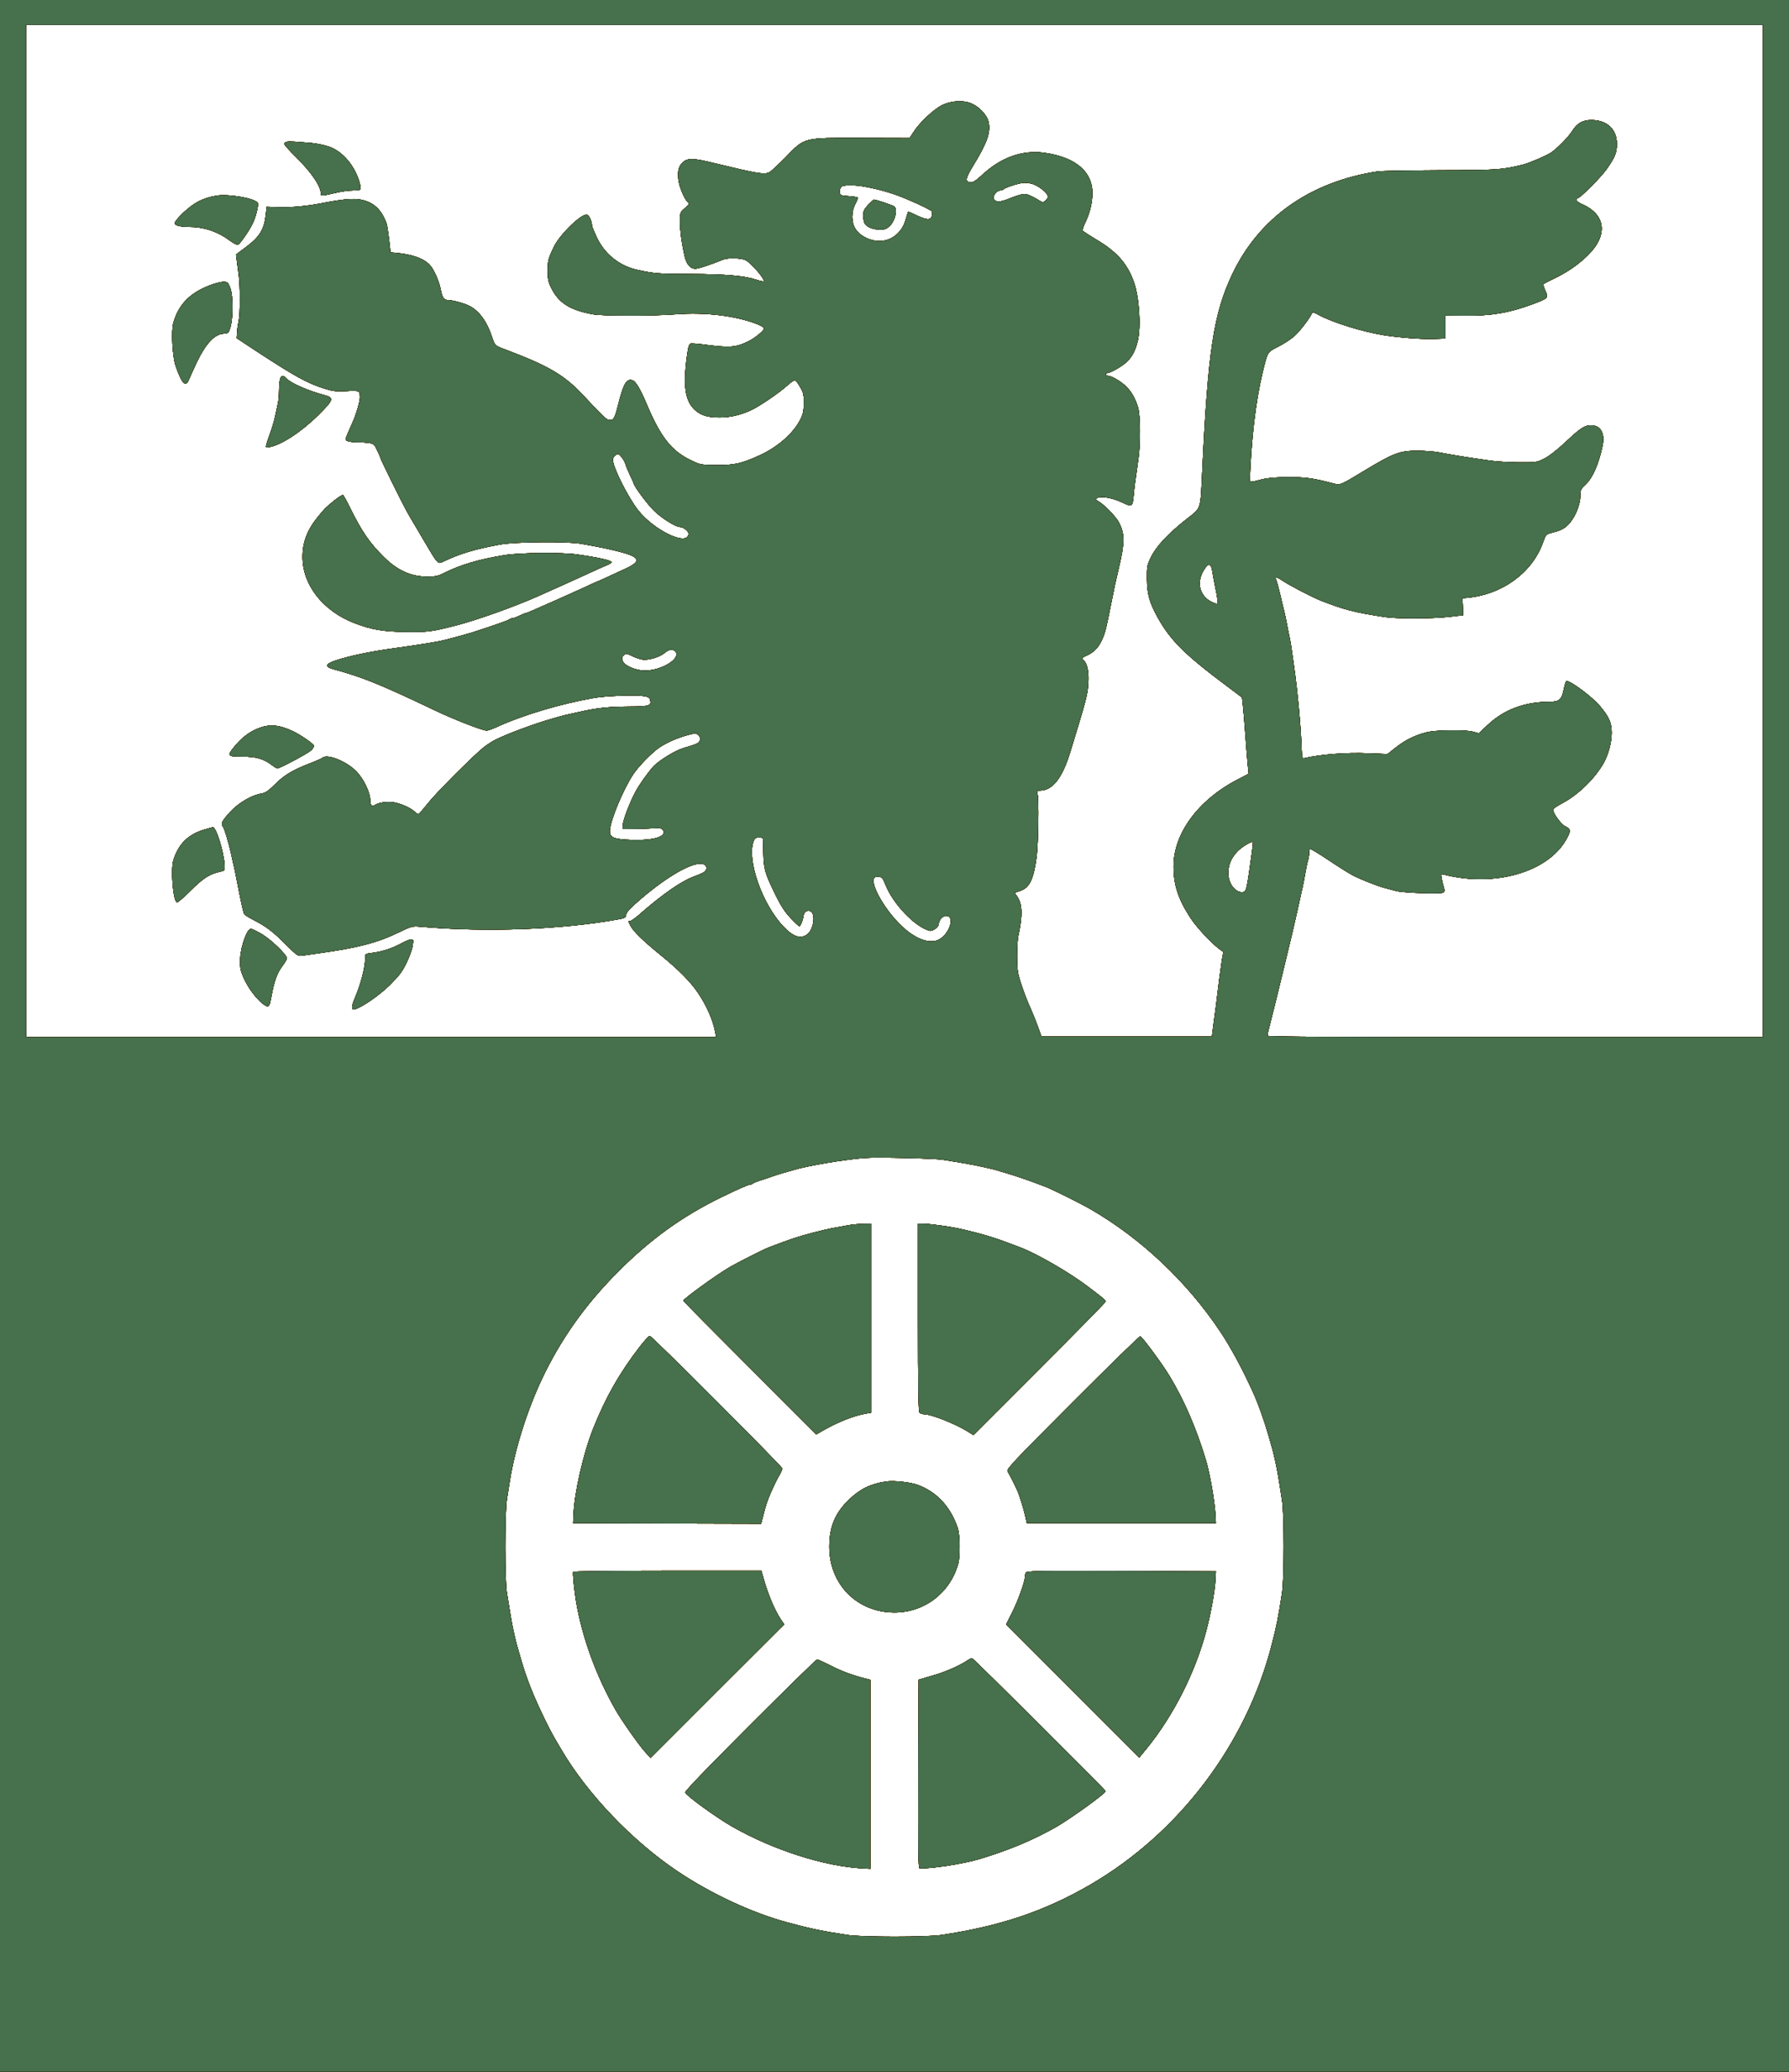 <?xml version="1.0" encoding="UTF-8"?>
<!DOCTYPE svg  PUBLIC '-//W3C//DTD SVG 1.1//EN'  'http://www.w3.org/Graphics/SVG/1.1/DTD/svg11.dtd'>
<svg version="1.1" viewBox="0 0 686 794" xmlns="http://www.w3.org/2000/svg">
<g transform="scale(1.25)">
<g transform="translate(0 635.2) scale(.04 -.04)" fill="#fcde00">
<path d="m0 7940v-7940h6860 6860v7940 7940h-6860-6860v-7940zm13520 3870v-3880h-1900c-1410 0-1900 3-1900 11 0 7 5 30 11 53 6 22 15 58 20 79 5 20 13 54 19 75 12 47 128 524 140 577 38 167 52 226 61 270 6 28 14 66 19 85 4 19 14 67 20 105 7 39 16 83 21 99s9 41 9 56 3 29 6 33c3 3 65-34 137-82 73-49 157-102 187-118 61-33 194-85 255-101 22-6 60-16 84-22 57-15 341-24 360-12 10 8 11 17 3 43-6 19-13 49-16 68-6 32-5 33 22 26 383-97 789 19 931 266 40 69 39 84-5 105-32 15-94 100-94 129 0 6 35 29 78 52 119 64 245 188 311 305 37 67 61 158 61 231 0 77-19 120-89 204-57 69-223 193-257 193-5 0-15-28-21-62-16-82-35-98-116-98-185 0-344-60-469-178l-67-63-43 12c-62 17-290 14-361-5-88-23-162-60-233-116l-63-50-148 6c-168 7-364-8-493-38-12-2-15 10-17 62-6 177-30 439-59 645-8 55-17 118-20 140s-9 58-14 80-14 67-20 100-15 76-20 95-19 76-30 125c-12 50-25 100-30 112-14 34-1 34 47 1 49-33 223-124 288-150 184-72 256-91 496-128 90-14 372-13 497 2l103 12-2 65-3 66 30 2c271 23 504 191 587 424 22 62 24 64 67 75 55 13 89 28 115 51 58 51 105 157 105 235 0 42 4 51 39 83 55 51 101 155 131 296 21 96-14 159-88 159-50 0-81-21-195-128-63-59-127-109-163-127-57-29-63-30-195-29-74 1-173 6-220 13-181 26-295 44-391 63-35 7-110 13-168 13-136 0-181-17-410-155-187-113-179-110-241-94-145 38-208 47-339 47-93-1-155-6-200-17-83-22-95-23-95-11 11 314 45 609 97 825 40 166 36 160 121 203 42 21 99 58 126 83 44 40 122 143 133 175 3 8 19 3 50-14 102-57 332-129 498-156 116-19 303-33 390-29l85 3v88 89l151-2c202-1 336 21 514 87 124 46 127 49 102 104-11 24-18 47-16 50 2 4 38 23 81 43 100 48 184 105 256 175 161 155 145 315-40 396-24 10-43 25-43 32s4 13 8 13c19 0 178 159 224 224 64 91 78 126 78 193 0 112-76 183-196 183-66 0-110-25-147-85-29-46-117-135-162-165-37-24-167-80-215-92-164-40-198-42-635-43-236-1-452-5-480-9-519-79-910-356-1115-789-143-303-186-584-230-1507-15-307-5-278-119-368-141-111-232-208-272-289-32-65-34-73-33-173 1-112 19-177 79-287 102-184 211-291 545-540l105-79 7-64c4-36 12-132 18-215 6-82 14-185 18-228l8-78-86-45c-301-156-490-413-490-665 0-141 35-249 129-394 45-70 156-189 219-237l34-25-11-59c-5-32-14-97-20-144-21-172-34-277-46-360l-11-85h-654-653l-27 75c-15 41-37 96-48 121-33 72-62 148-88 229-19 61-24 96-24 188 0 62 4 132 9 155 35 161 33 248-10 308l-18 26 40 13c75 25 105 86 129 261 13 100 19 441 7 482-7 24-5 27 17 27 98 0 173 95 235 299 121 394 131 433 137 518 7 83-6 151-31 177-21 21-20 24 31 47 49 24 84 63 110 125 22 52 27 72 75 314 15 75 24 120 48 220 48 203 48 266 3 354-19 40-107 131-150 158-30 18-32 22-17 31 30 16 119 0 190-34 79-38 81-36 90 61 6 62 9 90 36 275 17 120 15 330-3 391-23 75-52 124-95 165-40 38-111 79-138 79-8 0-15 5-15 10 0 6 5 10 11 10 24 0 116 53 151 87 43 42 65 85 84 162 26 111 11 332-30 449-51 142-130 232-289 326-53 32-100 62-103 68-4 5 3 28 14 51 35 71 54 139 59 212 13 180-119 299-368 334-164 23-325-33-466-160-59-55-82-69-102-67-41 5-37 32 23 129 109 178 137 260 116 340-14 50-70 110-128 135-62 28-156 23-227-12-65-32-175-135-221-209l-28-43-365 1c-456 1-436 6-586-148-55-56-111-108-124-115-39-20-91-11-421 69-163 40-206 41-243 7-32-30-41-61-35-129 4-52 47-156 74-178 12-10 8-17-23-44-38-32-38-34-38-106 0-71 14-171 37-269 14-57 43-90 80-90 24 0 118 31 216 71 35 14 139 11 170-5 45-24 152-149 139-162-3-3-27 2-54 11-89 31-238 44-505 45-239 0-283 3-412 32-133 29-247 119-306 242-22 46-40 89-40 98 0 29-21 76-37 82-38 15-209-150-254-244-45-93-49-109-49-186 0-61 5-86 26-128 57-117 144-173 320-205 77-14 456-14 639 0 221 17 455-11 618-74 31-12 57-27 57-34 0-17-72-76-122-100-97-47-143-50-347-23-46 6-90 9-96 6-7-2-15-22-19-43-43-273-26-400 61-472 45-37 95-51 181-51 80 0 159 18 238 54 66 30 218 133 284 193 27 25 54 42 60 38 5-3 22-27 37-53 24-40 28-57 27-122 0-62-5-85-28-129-53-104-175-210-310-271-138-63-192-75-326-75-119 1-128 2-193 33-157 73-241 179-353 447-42 100-78 160-101 169-46 18-71-23-110-177-28-113-36-127-68-127-21 0-45 22-205 193-145 154-262 222-600 350-73 27-75 29-95 89-39 121-99 204-175 243-38 20-131 45-164 45-32 0-44 18-56 80-12 64-53 156-83 188-49 53-140 84-272 95l-30 2-11 100c-7 55-15 109-19 120-38 108-101 167-200 185-59 11-142 3-310-30-106-20-224-31-315-28l-95 3-6-55c-13-119-46-174-153-254l-76-57 6-47c3-26 10-77 15-114 11-84 11-290 0-343-5-22-11-62-13-89l-3-48 150-99c300-196 391-246 524-288 63-20 89-23 167-19 101 6 104 4 104-51 0-28-30-132-55-186-7-16-22-51-34-77s-21-51-21-56c0-13 36-22 95-22 28 0 67-3 88-6 34-6 40-12 62-61 14-29 25-56 25-59 0-8 163-337 197-399 15-27 37-66 49-85s53-90 92-156c99-168 100-168 137-151 128 62 244 97 440 133 113 21 513 25 620 6 157-28 194-36 284-58 172-43 185-75 56-134-39-18-103-47-143-66-41-19-75-34-77-34s-45-20-97-44c-51-23-147-67-213-96s-144-63-173-76-56-24-60-24c-5 0-27-9-50-20-22-11-47-20-55-20-7 0-17-3-20-7-10-9-107-43-292-103-30-9-102-29-197-54-65-16-173-34-403-66-182-25-341-59-442-93-79-26-84-49-15-67 98-26 200-59 297-98 117-47 252-108 480-217 139-67 365-155 397-155 10 0 41 11 70 24 207 95 493 180 753 226 87 15 301 24 368 16 50-7 58-11 63-32 11-44-6-49-169-50-139-1-233-10-342-34-22-5-65-14-95-21-30-6-66-15-80-19s-45-13-70-20c-133-38-343-116-434-162-22-11-61-37-86-56-84-68-362-346-428-429-36-46-69-83-74-83s-18 8-29 19c-30 28-98 59-154 70-51 10-125 0-152-21-18-14-33 0-33 31 0 66-50 171-110 231-76 76-220 133-256 102-5-5-47-24-94-42-137-53-199-91-270-161-52-52-74-67-106-72-77-13-178-73-243-145-59-65-70-88-52-107 11-13 44-122 61-200 7-33 16-73 20-90 5-16 23-106 41-200 18-93 37-176 42-182 5-7 37-27 70-44 96-49 146-86 246-186 85-85 96-93 125-89 17 3 67 10 111 16 318 44 466 82 633 163 100 48 105 49 170 43 503-43 1077-22 1509 56 56 10 62 14 65 37 2 19 34 53 116 123 231 198 446 309 492 253 10-12 11-21 4-33-12-19-21-24-98-53-92-35-233-133-392-271-42-38-83-68-91-68-16 0-16-1 2-36 22-43 97-116 230-224 139-112 235-210 291-295 65-97 113-208 129-297l7-38h-2646-2646v3880 3880h6660 6660v-3880zm-5599 2659c42-15 95-53 110-81 9-17 7-24-10-42-21-20-22-20-49-4-15 10-45 27-68 37-44 22-63 19-184-29-59-23-100-17-100 16 0 23 29 54 50 54 9 0 20 4 26 9 15 15 126 50 160 50 17 1 46-4 65-10zm-1295-19c116-20 235-55 339-101 104-44 174-79 180-89 4-6 4-22 1-36-9-33-40-31-118 6-34 16-62 29-63 27-2-1-10-29-20-62-31-110-127-176-232-160-62 9-122 44-151 88-34 51-34 137-1 196 12 22 20 44 16 47-3 3-31 8-62 10s-61 6-66 9c-13 9-11 49 3 63 15 15 94 16 174 2zm-1857-2077c12-14 24-37 28-51 3-13 19-51 34-83 16-33 29-62 29-64 0-19 105-161 157-211 58-57 166-124 199-124 24 0 64-31 64-50 0-102-261 20-387 180-78 100-193 329-193 386 0 20 22 43 42 44 4 0 16-12 27-27zm4526-860c6-37 11-65 36-191 6-34 10-65 7-68-9-8-61 16-86 39-68 63-68 160 0 245 19 23 37 13 43-25zm-4115-628c44-53-107-146-237-145-69 1-155 38-167 73-8 21-6 31 7 44 16 16 20 16 61-4 24-12 60-25 79-28 46-9 137 18 174 50 32 28 65 32 83 10zm174-638c11-8 17-23 14-37-3-25-15-31-129-65-62-18-189-97-229-141-46-52-107-138-137-194-44-83-95-215-96-252l-2-33 85 1c47 0 114 3 149 5 52 3 65 1 75-13 32-50-67-81-239-76-140 5-171 18-168 72 5 83 105 321 182 435 38 57 145 166 196 200 72 49 176 90 276 110 3 1 13-5 23-12zm497-794c1-5 2-53 3-108 3-127 11-156 95-328 39-79 70-127 113-173 33-35 64-64 68-64 9 0 28 46 32 79 4 32 32 50 56 35 38-24 21-138-26-175-50-39-108-21-183 58-164 172-284 514-229 657 7 20 16 26 40 26 16 0 31-3 31-7zm3750-104c-41-297-42-303-69-307-56-8-112 64-112 144 0 64 20 113 67 165 31 34 112 84 121 74 2-1-2-36-7-76zm-2834-201c5-7 16-29 23-48 58-147 222-320 336-354 25-8 74 27 74 53 0 28 30 61 55 61 75 0 24-149-63-186-69-29-172 10-272 103-134 124-254 336-213 376 11 12 50 8 60-5zm463-2158c161-25 201-33 290-51 52-11 106-24 120-28 14-5 45-14 70-21 80-23 198-64 314-109 57-23 262-125 342-171 386-224 736-553 993-938 81-121 175-296 254-472 40-89 85-217 117-330 7-25 16-56 20-70 8-25 22-81 39-162 5-24 14-74 20-113 6-38 16-104 23-145 17-103 17-598 0-710-30-194-41-250-79-397-196-765-713-1447-1397-1843-349-201-685-314-1136-382-114-17-606-17-720 0-196 30-283 48-464 97-270 73-586 220-843 393-345 232-688 591-886 927-69 117-75 127-126 230-91 186-145 321-191 485-7 25-16 56-20 70-8 25-22 81-39 163-5 23-14 75-20 114-7 40-17 103-23 140-17 93-17 623 0 723 7 41 17 107 23 145 38 238 133 538 245 775 146 307 331 568 583 821 249 250 492 425 791 571 134 65 209 98 223 98 7 0 17 4 22 9 6 5 28 14 50 21 22 6 63 20 90 30 28 10 70 23 95 30s56 16 70 20c104 33 400 83 555 94 92 7 529-3 595-14z"/>
<path d="m2198 14793c-10-2-18-10-18-16 0-7 41-53 91-102 117-116 189-221 189-277 0-23-2-23 125 6 38 9 93 16 122 16 28 0 54 4 57 8 3 5 1 26-5 48-36 132-131 245-239 281-36 12-99 25-140 28s-95 7-120 9-53 2-62-1z"/>
<path d="m1660 14380c-105-18-169-51-255-131-36-34-65-69-65-79 0-20 41-29 125-30 103-1 209-38 293-101 29-22 59-38 67-35 15 6 83 102 112 161 24 47 47 140 40 158-14 36-225 73-317 57z"/>
<path d="m1604 13691c-151-59-235-147-275-287-17-62-7-255 18-329 47-137 78-168 103-102 7 17 35 79 62 136 65 135 133 208 199 213 42 3 43 4 57 53 21 79 20 240-2 298-18 44-21 47-55 47-20-1-68-13-107-29z"/>
<path d="m2150 12981c-5-11-10-49-10-86 0-36-4-85-9-108s-15-69-22-102-24-89-37-125-27-76-30-89c-5-22-3-24 26-18 94 19 246 119 375 247 114 113 120 131 50 150-127 33-266 94-299 131-22 24-31 24-44 0z"/>
<path d="m2563 12043c-71-58-68-55-127-127-80-99-116-193-116-304 0-216 157-416 400-509 126-49 226-66 400-67 168-1 184 1 375 49 160 41 454 146 633 226 23 10 62 28 87 39s65 29 90 40c87 39 131 59 220 100 50 23 107 49 128 57 20 8 37 19 37 24 0 13-101 36-264 59-115 17-441 14-556-5-197-32-340-74-468-139-42-21-65-26-125-26-125 0-231 48-335 152-108 107-169 196-257 375-25 51-49 94-54 98-6 3-36-16-68-42z"/>
<path d="m1978 10296c-68-28-122-69-177-135-63-75-59-81 58-81 107 0 163-16 228-66 17-13 35-24 40-24 17-1 229 112 256 136 16 13 26 31 24 39-7 17-109 87-167 113-105 48-177 53-262 18z"/>
<path d="m1580 9525c-131-36-208-108-249-234-24-74-4-318 26-328 6-2 53 38 105 90 94 95 146 128 225 145 37 8 38 10 36 48-7 109-66 298-92 293-3-1-26-7-51-14z"/>
<path d="m1896 8733c-49-96-69-230-45-304 29-88 98-190 164-243 39-30 50-27 59 19 2 11 10 47 16 80 18 88 40 144 77 192 18 24 33 50 33 58 0 26-117 139-189 183-39 23-78 42-86 42s-21-12-29-27z"/>
<path d="m3094 8657c-87-47-158-71-246-82-48-6-48-7-48-43 0-70-34-199-81-308-25-60-25-88 0-81 56 14 192 109 272 188 71 71 95 102 127 170 23 46 44 105 47 132 7 42 5 47-11 47-11-1-37-11-60-23z"/>
<path d="m6658 14310c-31-34-38-48-38-81 0-22 5-49 10-60 16-29 64-49 118-49 41 0 53 5 80 33 38 39 56 123 31 144-12 9-140 53-157 53-3 0-22-18-44-40z"/>
<path d="m6510 6489c-25-5-74-14-110-20s-105-22-155-35c-123-32-181-51-350-116-40-15-249-121-304-154-99-58-350-240-351-254 0-3 230-235 510-515l510-510 33 19c127 74 249 123 350 141l37 6v724 725l-62-1c-35-1-83-5-108-10z"/>
<path d="m7040 5782c0-545 3-721 12-730 7-7 21-12 33-12 56 0 240-73 335-132l45-28 507 507c280 279 508 512 508 517 0 9-18 25-146 121-140 105-381 244-509 293-110 42-148 56-210 76-61 21-174 50-270 71-65 14-221 35-262 35h-43v-718z"/>
<path d="m4907 5558c-154-199-263-391-358-629-76-191-144-490-151-659l-3-65 721-3 721-2 12 47c24 96 35 129 65 198 17 39 43 92 58 118s28 53 28 60c0 15-1001 1017-1017 1017-7 0-41-37-76-82z"/>
<path d="m8225 5130c-449-449-508-512-498-528 15-24 57-108 77-152 17-40 49-145 62-205l9-40h725 725l-3 60c-5 101-43 321-73 420-75 249-169 465-280 648-58 96-208 298-224 304-6 2-240-226-520-507z"/>
<path d="m6795 4524c-116-17-199-57-282-137-108-103-153-210-153-363 0-289 214-504 500-504 230 0 427 151 489 375 16 60 14 222-5 275-56 162-160 274-306 328-57 21-183 35-243 26z"/>
<path d="m4396 3832c-6-9 8-144 23-234 47-273 155-568 301-823 43-77 179-270 224-320l45-50 512 512 513 512-26 38c-49 74-102 201-137 331l-12 42h-719c-395 0-721-4-724-8z"/>
<path d="m7866 3824c-3-8-6-23-6-32 0-36-52-181-97-270l-47-93 1021-1021 60 73c203 251 368 577 453 895 36 135 67 307 72 399l3 60-726 3c-656 2-727 1-733-14z"/>
<path d="m7415 3150c-53-36-153-80-237-106-46-13-94-28-108-32l-25-7-3-723c-2-574 0-722 10-723 80-6 341 35 463 72 233 71 410 146 588 247 112 65 374 254 376 272 1 9-1015 1020-1025 1020-5 0-22-9-39-20z"/>
<path d="m5752 2657c-346-346-501-508-497-517 12-28 240-192 360-261 318-181 710-306 1005-321l55-3v725 724l-35 9c-98 24-184 56-268 99-52 26-99 48-105 48-7 0-238-226-515-503z"/>
</g>
<g transform="translate(0 635.2) scale(.04 -.04)" fill="#d0b600">
<path d="m0 7940v-7940h6860 6860v7940 7940h-6860-6860v-7940zm13520 3870v-3880h-1900c-1410 0-1900 3-1900 11 0 7 5 30 11 53 6 22 15 58 20 79 5 20 13 54 19 75 12 47 128 524 140 577 38 167 52 226 61 270 6 28 14 66 19 85 4 19 14 67 20 105 7 39 16 83 21 99s9 41 9 56 3 29 6 33c3 3 65-34 137-82 73-49 157-102 187-118 61-33 194-85 255-101 22-6 60-16 84-22 57-15 341-24 360-12 10 8 11 17 3 43-6 19-13 49-16 68-6 32-5 33 22 26 383-97 789 19 931 266 40 69 39 84-5 105-32 15-94 100-94 129 0 6 35 29 78 52 119 64 245 188 311 305 37 67 61 158 61 231 0 77-19 120-89 204-57 69-223 193-257 193-5 0-15-28-21-62-16-82-35-98-116-98-185 0-344-60-469-178l-67-63-43 12c-62 17-290 14-361-5-88-23-162-60-233-116l-63-50-148 6c-168 7-364-8-493-38-12-2-15 10-17 62-6 177-30 439-59 645-8 55-17 118-20 140s-9 58-14 80-14 67-20 100-15 76-20 95-19 76-30 125c-12 50-25 100-30 112-14 34-1 34 47 1 49-33 223-124 288-150 184-72 256-91 496-128 90-14 372-13 497 2l103 12-2 65-3 66 30 2c271 23 504 191 587 424 22 62 24 64 67 75 55 13 89 28 115 51 58 51 105 157 105 235 0 42 4 51 39 83 55 51 101 155 131 296 21 96-14 159-88 159-50 0-81-21-195-128-63-59-127-109-163-127-57-29-63-30-195-29-74 1-173 6-220 13-181 26-295 44-391 63-35 7-110 13-168 13-136 0-181-17-410-155-187-113-179-110-241-94-145 38-208 47-339 47-93-1-155-6-200-17-83-22-95-23-95-11 11 314 45 609 97 825 40 166 36 160 121 203 42 21 99 58 126 83 44 40 122 143 133 175 3 8 19 3 50-14 102-57 332-129 498-156 116-19 303-33 390-29l85 3v88 89l151-2c202-1 336 21 514 87 124 46 127 49 102 104-11 24-18 47-16 50 2 4 38 23 81 43 100 48 184 105 256 175 161 155 145 315-40 396-24 10-43 25-43 32s4 13 8 13c19 0 178 159 224 224 64 91 78 126 78 193 0 112-76 183-196 183-66 0-110-25-147-85-29-46-117-135-162-165-37-24-167-80-215-92-164-40-198-42-635-43-236-1-452-5-480-9-519-79-910-356-1115-789-143-303-186-584-230-1507-15-307-5-278-119-368-141-111-232-208-272-289-32-65-34-73-33-173 1-112 19-177 79-287 102-184 211-291 545-540l105-79 7-64c4-36 12-132 18-215 6-82 14-185 18-228l8-78-86-45c-301-156-490-413-490-665 0-141 35-249 129-394 45-70 156-189 219-237l34-25-11-59c-5-32-14-97-20-144-21-172-34-277-46-360l-11-85h-654-653l-27 75c-15 41-37 96-48 121-33 72-62 148-88 229-19 61-24 96-24 188 0 62 4 132 9 155 35 161 33 248-10 308l-18 26 40 13c75 25 105 86 129 261 13 100 19 441 7 482-7 24-5 27 17 27 98 0 173 95 235 299 121 394 131 433 137 518 7 83-6 151-31 177-21 21-20 24 31 47 49 24 84 63 110 125 22 52 27 72 75 314 15 75 24 120 48 220 48 203 48 266 3 354-19 40-107 131-150 158-30 18-32 22-17 31 30 16 119 0 190-34 79-38 81-36 90 61 6 62 9 90 36 275 17 120 15 330-3 391-23 75-52 124-95 165-40 38-111 79-138 79-8 0-15 5-15 10 0 6 5 10 11 10 24 0 116 53 151 87 43 42 65 85 84 162 26 111 11 332-30 449-51 142-130 232-289 326-53 32-100 62-103 68-4 5 3 28 14 51 35 71 54 139 59 212 13 180-119 299-368 334-164 23-325-33-466-160-59-55-82-69-102-67-41 5-37 32 23 129 109 178 137 260 116 340-14 50-70 110-128 135-62 28-156 23-227-12-65-32-175-135-221-209l-28-43-365 1c-456 1-436 6-586-148-55-56-111-108-124-115-39-20-91-11-421 69-163 40-206 41-243 7-32-30-41-61-35-129 4-52 47-156 74-178 12-10 8-17-23-44-38-32-38-34-38-106 0-71 14-171 37-269 14-57 43-90 80-90 24 0 118 31 216 71 35 14 139 11 170-5 45-24 152-149 139-162-3-3-27 2-54 11-89 31-238 44-505 45-239 0-283 3-412 32-133 29-247 119-306 242-22 46-40 89-40 98 0 29-21 76-37 82-38 15-209-150-254-244-45-93-49-109-49-186 0-61 5-86 26-128 57-117 144-173 320-205 77-14 456-14 639 0 221 17 455-11 618-74 31-12 57-27 57-34 0-17-72-76-122-100-97-47-143-50-347-23-46 6-90 9-96 6-7-2-15-22-19-43-43-273-26-400 61-472 45-37 95-51 181-51 80 0 159 18 238 54 66 30 218 133 284 193 27 25 54 42 60 38 5-3 22-27 37-53 24-40 28-57 27-122 0-62-5-85-28-129-53-104-175-210-310-271-138-63-192-75-326-75-119 1-128 2-193 33-157 73-241 179-353 447-42 100-78 160-101 169-46 18-71-23-110-177-28-113-36-127-68-127-21 0-45 22-205 193-145 154-262 222-600 350-73 27-75 29-95 89-39 121-99 204-175 243-38 20-131 45-164 45-32 0-44 18-56 80-12 64-53 156-83 188-49 53-140 84-272 95l-30 2-11 100c-7 55-15 109-19 120-38 108-101 167-200 185-59 11-142 3-310-30-106-20-224-31-315-28l-95 3-6-55c-13-119-46-174-153-254l-76-57 6-47c3-26 10-77 15-114 11-84 11-290 0-343-5-22-11-62-13-89l-3-48 150-99c300-196 391-246 524-288 63-20 89-23 167-19 101 6 104 4 104-51 0-28-30-132-55-186-7-16-22-51-34-77s-21-51-21-56c0-13 36-22 95-22 28 0 67-3 88-6 34-6 40-12 62-61 14-29 25-56 25-59 0-8 163-337 197-399 15-27 37-66 49-85s53-90 92-156c99-168 100-168 137-151 128 62 244 97 440 133 113 21 513 25 620 6 157-28 194-36 284-58 172-43 185-75 56-134-39-18-103-47-143-66-41-19-75-34-77-34s-45-20-97-44c-51-23-147-67-213-96s-144-63-173-76-56-24-60-24c-5 0-27-9-50-20-22-11-47-20-55-20-7 0-17-3-20-7-10-9-107-43-292-103-30-9-102-29-197-54-65-16-173-34-403-66-182-25-341-59-442-93-79-26-84-49-15-67 98-26 200-59 297-98 117-47 252-108 480-217 139-67 365-155 397-155 10 0 41 11 70 24 207 95 493 180 753 226 87 15 301 24 368 16 50-7 58-11 63-32 11-44-6-49-169-50-139-1-233-10-342-34-22-5-65-14-95-21-30-6-66-15-80-19s-45-13-70-20c-133-38-343-116-434-162-22-11-61-37-86-56-84-68-362-346-428-429-36-46-69-83-74-83s-18 8-29 19c-30 28-98 59-154 70-51 10-125 0-152-21-18-14-33 0-33 31 0 66-50 171-110 231-76 76-220 133-256 102-5-5-47-24-94-42-137-53-199-91-270-161-52-52-74-67-106-72-77-13-178-73-243-145-59-65-70-88-52-107 11-13 44-122 61-200 7-33 16-73 20-90 5-16 23-106 41-200 18-93 37-176 42-182 5-7 37-27 70-44 96-49 146-86 246-186 85-85 96-93 125-89 17 3 67 10 111 16 318 44 466 82 633 163 100 48 105 49 170 43 503-43 1077-22 1509 56 56 10 62 14 65 37 2 19 34 53 116 123 231 198 446 309 492 253 10-12 11-21 4-33-12-19-21-24-98-53-92-35-233-133-392-271-42-38-83-68-91-68-16 0-16-1 2-36 22-43 97-116 230-224 139-112 235-210 291-295 65-97 113-208 129-297l7-38h-2646-2646v3880 3880h6660 6660v-3880zm-5599 2659c42-15 95-53 110-81 9-17 7-24-10-42-21-20-22-20-49-4-15 10-45 27-68 37-44 22-63 19-184-29-59-23-100-17-100 16 0 23 29 54 50 54 9 0 20 4 26 9 15 15 126 50 160 50 17 1 46-4 65-10zm-1295-19c116-20 235-55 339-101 104-44 174-79 180-89 4-6 4-22 1-36-9-33-40-31-118 6-34 16-62 29-63 27-2-1-10-29-20-62-31-110-127-176-232-160-62 9-122 44-151 88-34 51-34 137-1 196 12 22 20 44 16 47-3 3-31 8-62 10s-61 6-66 9c-13 9-11 49 3 63 15 15 94 16 174 2zm-1857-2077c12-14 24-37 28-51 3-13 19-51 34-83 16-33 29-62 29-64 0-19 105-161 157-211 58-57 166-124 199-124 24 0 64-31 64-50 0-102-261 20-387 180-78 100-193 329-193 386 0 20 22 43 42 44 4 0 16-12 27-27zm4526-860c6-37 11-65 36-191 6-34 10-65 7-68-9-8-61 16-86 39-68 63-68 160 0 245 19 23 37 13 43-25zm-4115-628c44-53-107-146-237-145-69 1-155 38-167 73-8 21-6 31 7 44 16 16 20 16 61-4 24-12 60-25 79-28 46-9 137 18 174 50 32 28 65 32 83 10zm174-638c11-8 17-23 14-37-3-25-15-31-129-65-62-18-189-97-229-141-46-52-107-138-137-194-44-83-95-215-96-252l-2-33 85 1c47 0 114 3 149 5 52 3 65 1 75-13 32-50-67-81-239-76-140 5-171 18-168 72 5 83 105 321 182 435 38 57 145 166 196 200 72 49 176 90 276 110 3 1 13-5 23-12zm497-794c1-5 2-53 3-108 3-127 11-156 95-328 39-79 70-127 113-173 33-35 64-64 68-64 9 0 28 46 32 79 4 32 32 50 56 35 38-24 21-138-26-175-50-39-108-21-183 58-164 172-284 514-229 657 7 20 16 26 40 26 16 0 31-3 31-7zm3750-104c-41-297-42-303-69-307-56-8-112 64-112 144 0 64 20 113 67 165 31 34 112 84 121 74 2-1-2-36-7-76zm-2834-201c5-7 16-29 23-48 58-147 222-320 336-354 25-8 74 27 74 53 0 28 30 61 55 61 75 0 24-149-63-186-69-29-172 10-272 103-134 124-254 336-213 376 11 12 50 8 60-5zm463-2158c161-25 201-33 290-51 52-11 106-24 120-28 14-5 45-14 70-21 80-23 198-64 314-109 57-23 262-125 342-171 386-224 736-553 993-938 81-121 175-296 254-472 40-89 85-217 117-330 7-25 16-56 20-70 8-25 22-81 39-162 5-24 14-74 20-113 6-38 16-104 23-145 17-103 17-598 0-710-30-194-41-250-79-397-196-765-713-1447-1397-1843-349-201-685-314-1136-382-114-17-606-17-720 0-196 30-283 48-464 97-270 73-586 220-843 393-345 232-688 591-886 927-69 117-75 127-126 230-91 186-145 321-191 485-7 25-16 56-20 70-8 25-22 81-39 163-5 23-14 75-20 114-7 40-17 103-23 140-17 93-17 623 0 723 7 41 17 107 23 145 38 238 133 538 245 775 146 307 331 568 583 821 249 250 492 425 791 571 134 65 209 98 223 98 7 0 17 4 22 9 6 5 28 14 50 21 22 6 63 20 90 30 28 10 70 23 95 30s56 16 70 20c104 33 400 83 555 94 92 7 529-3 595-14z"/>
<path d="m2198 14793c-10-2-18-10-18-16 0-7 41-53 91-102 117-116 189-221 189-277 0-23-2-23 125 6 38 9 93 16 122 16 28 0 54 4 57 8 3 5 1 26-5 48-36 132-131 245-239 281-36 12-99 25-140 28s-95 7-120 9-53 2-62-1z"/>
<path d="m1660 14380c-105-18-169-51-255-131-36-34-65-69-65-79 0-20 41-29 125-30 103-1 209-38 293-101 29-22 59-38 67-35 15 6 83 102 112 161 24 47 47 140 40 158-14 36-225 73-317 57z"/>
<path d="m1604 13691c-151-59-235-147-275-287-17-62-7-255 18-329 47-137 78-168 103-102 7 17 35 79 62 136 65 135 133 208 199 213 42 3 43 4 57 53 21 79 20 240-2 298-18 44-21 47-55 47-20-1-68-13-107-29z"/>
<path d="m2150 12981c-5-11-10-49-10-86 0-36-4-85-9-108s-15-69-22-102-24-89-37-125-27-76-30-89c-5-22-3-24 26-18 94 19 246 119 375 247 114 113 120 131 50 150-127 33-266 94-299 131-22 24-31 24-44 0z"/>
<path d="m2563 12043c-71-58-68-55-127-127-80-99-116-193-116-304 0-216 157-416 400-509 126-49 226-66 400-67 168-1 184 1 375 49 160 41 454 146 633 226 23 10 62 28 87 39s65 29 90 40c87 39 131 59 220 100 50 23 107 49 128 57 20 8 37 19 37 24 0 13-101 36-264 59-115 17-441 14-556-5-197-32-340-74-468-139-42-21-65-26-125-26-125 0-231 48-335 152-108 107-169 196-257 375-25 51-49 94-54 98-6 3-36-16-68-42z"/>
<path d="m1978 10296c-68-28-122-69-177-135-63-75-59-81 58-81 107 0 163-16 228-66 17-13 35-24 40-24 17-1 229 112 256 136 16 13 26 31 24 39-7 17-109 87-167 113-105 48-177 53-262 18z"/>
<path d="m1580 9525c-131-36-208-108-249-234-24-74-4-318 26-328 6-2 53 38 105 90 94 95 146 128 225 145 37 8 38 10 36 48-7 109-66 298-92 293-3-1-26-7-51-14z"/>
<path d="m1896 8733c-49-96-69-230-45-304 29-88 98-190 164-243 39-30 50-27 59 19 2 11 10 47 16 80 18 88 40 144 77 192 18 24 33 50 33 58 0 26-117 139-189 183-39 23-78 42-86 42s-21-12-29-27z"/>
<path d="m3094 8657c-87-47-158-71-246-82-48-6-48-7-48-43 0-70-34-199-81-308-25-60-25-88 0-81 56 14 192 109 272 188 71 71 95 102 127 170 23 46 44 105 47 132 7 42 5 47-11 47-11-1-37-11-60-23z"/>
<path d="m6658 14310c-31-34-38-48-38-81 0-22 5-49 10-60 16-29 64-49 118-49 41 0 53 5 80 33 38 39 56 123 31 144-12 9-140 53-157 53-3 0-22-18-44-40z"/>
<path d="m6510 6489c-25-5-74-14-110-20s-105-22-155-35c-123-32-181-51-350-116-40-15-249-121-304-154-99-58-350-240-351-254 0-3 230-235 510-515l510-510 33 19c127 74 249 123 350 141l37 6v724 725l-62-1c-35-1-83-5-108-10z"/>
<path d="m7040 5782c0-545 3-721 12-730 7-7 21-12 33-12 56 0 240-73 335-132l45-28 507 507c280 279 508 512 508 517 0 9-18 25-146 121-140 105-381 244-509 293-110 42-148 56-210 76-61 21-174 50-270 71-65 14-221 35-262 35h-43v-718z"/>
<path d="m4907 5558c-154-199-263-391-358-629-76-191-144-490-151-659l-3-65 721-3 721-2 12 47c24 96 35 129 65 198 17 39 43 92 58 118s28 53 28 60c0 15-1001 1017-1017 1017-7 0-41-37-76-82z"/>
<path d="m8225 5130c-449-449-508-512-498-528 15-24 57-108 77-152 17-40 49-145 62-205l9-40h725 725l-3 60c-5 101-43 321-73 420-75 249-169 465-280 648-58 96-208 298-224 304-6 2-240-226-520-507z"/>
<path d="m6795 4524c-116-17-199-57-282-137-108-103-153-210-153-363 0-289 214-504 500-504 230 0 427 151 489 375 16 60 14 222-5 275-56 162-160 274-306 328-57 21-183 35-243 26z"/>
<path d="m4396 3832c-6-9 8-144 23-234 47-273 155-568 301-823 43-77 179-270 224-320l45-50 512 512 513 512-26 38c-49 74-102 201-137 331l-12 42h-719c-395 0-721-4-724-8z"/>
<path d="m7866 3824c-3-8-6-23-6-32 0-36-52-181-97-270l-47-93 1021-1021 60 73c203 251 368 577 453 895 36 135 67 307 72 399l3 60-726 3c-656 2-727 1-733-14z"/>
<path d="m7415 3150c-53-36-153-80-237-106-46-13-94-28-108-32l-25-7-3-723c-2-574 0-722 10-723 80-6 341 35 463 72 233 71 410 146 588 247 112 65 374 254 376 272 1 9-1015 1020-1025 1020-5 0-22-9-39-20z"/>
<path d="m5752 2657c-346-346-501-508-497-517 12-28 240-192 360-261 318-181 710-306 1005-321l55-3v725 724l-35 9c-98 24-184 56-268 99-52 26-99 48-105 48-7 0-238-226-515-503z"/>
</g>
<g transform="translate(0 635.2) scale(.04 -.04)" fill="#8c7a00">
<path d="m0 7940v-7940h6860 6860v7940 7940h-6860-6860v-7940zm13520 3870v-3880h-1900c-1410 0-1900 3-1900 11 0 7 5 30 11 53 6 22 15 58 20 79 5 20 13 54 19 75 12 47 128 524 140 577 38 167 52 226 61 270 6 28 14 66 19 85 4 19 14 67 20 105 7 39 16 83 21 99s9 41 9 56 3 29 6 33c3 3 65-34 137-82 73-49 157-102 187-118 61-33 194-85 255-101 22-6 60-16 84-22 57-15 341-24 360-12 10 8 11 17 3 43-6 19-13 49-16 68-6 32-5 33 22 26 383-97 789 19 931 266 40 69 39 84-5 105-32 15-94 100-94 129 0 6 35 29 78 52 119 64 245 188 311 305 37 67 61 158 61 231 0 77-19 120-89 204-57 69-223 193-257 193-5 0-15-28-21-62-16-82-35-98-116-98-185 0-344-60-469-178l-67-63-43 12c-62 17-290 14-361-5-88-23-162-60-233-116l-63-50-148 6c-168 7-364-8-493-38-12-2-15 10-17 62-6 177-30 439-59 645-8 55-17 118-20 140s-9 58-14 80-14 67-20 100-15 76-20 95-19 76-30 125c-12 50-25 100-30 112-14 34-1 34 47 1 49-33 223-124 288-150 184-72 256-91 496-128 90-14 372-13 497 2l103 12-2 65-3 66 30 2c271 23 504 191 587 424 22 62 24 64 67 75 55 13 89 28 115 51 58 51 105 157 105 235 0 42 4 51 39 83 55 51 101 155 131 296 21 96-14 159-88 159-50 0-81-21-195-128-63-59-127-109-163-127-57-29-63-30-195-29-74 1-173 6-220 13-181 26-295 44-391 63-35 7-110 13-168 13-136 0-181-17-410-155-187-113-179-110-241-94-145 38-208 47-339 47-93-1-155-6-200-17-83-22-95-23-95-11 11 314 45 609 97 825 40 166 36 160 121 203 42 21 99 58 126 83 44 40 122 143 133 175 3 8 19 3 50-14 102-57 332-129 498-156 116-19 303-33 390-29l85 3v88 89l151-2c202-1 336 21 514 87 124 46 127 49 102 104-11 24-18 47-16 50 2 4 38 23 81 43 100 48 184 105 256 175 161 155 145 315-40 396-24 10-43 25-43 32s4 13 8 13c19 0 178 159 224 224 64 91 78 126 78 193 0 112-76 183-196 183-66 0-110-25-147-85-29-46-117-135-162-165-37-24-167-80-215-92-164-40-198-42-635-43-236-1-452-5-480-9-519-79-910-356-1115-789-143-303-186-584-230-1507-15-307-5-278-119-368-141-111-232-208-272-289-32-65-34-73-33-173 1-112 19-177 79-287 102-184 211-291 545-540l105-79 7-64c4-36 12-132 18-215 6-82 14-185 18-228l8-78-86-45c-301-156-490-413-490-665 0-141 35-249 129-394 45-70 156-189 219-237l34-25-11-59c-5-32-14-97-20-144-21-172-34-277-46-360l-11-85h-654-653l-27 75c-15 41-37 96-48 121-33 72-62 148-88 229-19 61-24 96-24 188 0 62 4 132 9 155 35 161 33 248-10 308l-18 26 40 13c75 25 105 86 129 261 13 100 19 441 7 482-7 24-5 27 17 27 98 0 173 95 235 299 121 394 131 433 137 518 7 83-6 151-31 177-21 21-20 24 31 47 49 24 84 63 110 125 22 52 27 72 75 314 15 75 24 120 48 220 48 203 48 266 3 354-19 40-107 131-150 158-30 18-32 22-17 31 30 16 119 0 190-34 79-38 81-36 90 61 6 62 9 90 36 275 17 120 15 330-3 391-23 75-52 124-95 165-40 38-111 79-138 79-8 0-15 5-15 10 0 6 5 10 11 10 24 0 116 53 151 87 43 42 65 85 84 162 26 111 11 332-30 449-51 142-130 232-289 326-53 32-100 62-103 68-4 5 3 28 14 51 35 71 54 139 59 212 13 180-119 299-368 334-164 23-325-33-466-160-59-55-82-69-102-67-41 5-37 32 23 129 109 178 137 260 116 340-14 50-70 110-128 135-62 28-156 23-227-12-65-32-175-135-221-209l-28-43-365 1c-456 1-436 6-586-148-55-56-111-108-124-115-39-20-91-11-421 69-163 40-206 41-243 7-32-30-41-61-35-129 4-52 47-156 74-178 12-10 8-17-23-44-38-32-38-34-38-106 0-71 14-171 37-269 14-57 43-90 80-90 24 0 118 31 216 71 35 14 139 11 170-5 45-24 152-149 139-162-3-3-27 2-54 11-89 31-238 44-505 45-239 0-283 3-412 32-133 29-247 119-306 242-22 46-40 89-40 98 0 29-21 76-37 82-38 15-209-150-254-244-45-93-49-109-49-186 0-61 5-86 26-128 57-117 144-173 320-205 77-14 456-14 639 0 221 17 455-11 618-74 31-12 57-27 57-34 0-17-72-76-122-100-97-47-143-50-347-23-46 6-90 9-96 6-7-2-15-22-19-43-43-273-26-400 61-472 45-37 95-51 181-51 80 0 159 18 238 54 66 30 218 133 284 193 27 25 54 42 60 38 5-3 22-27 37-53 24-40 28-57 27-122 0-62-5-85-28-129-53-104-175-210-310-271-138-63-192-75-326-75-119 1-128 2-193 33-157 73-241 179-353 447-42 100-78 160-101 169-46 18-71-23-110-177-28-113-36-127-68-127-21 0-45 22-205 193-145 154-262 222-600 350-73 27-75 29-95 89-39 121-99 204-175 243-38 20-131 45-164 45-32 0-44 18-56 80-12 64-53 156-83 188-49 53-140 84-272 95l-30 2-11 100c-7 55-15 109-19 120-38 108-101 167-200 185-59 11-142 3-310-30-106-20-224-31-315-28l-95 3-6-55c-13-119-46-174-153-254l-76-57 6-47c3-26 10-77 15-114 11-84 11-290 0-343-5-22-11-62-13-89l-3-48 150-99c300-196 391-246 524-288 63-20 89-23 167-19 101 6 104 4 104-51 0-28-30-132-55-186-7-16-22-51-34-77s-21-51-21-56c0-13 36-22 95-22 28 0 67-3 88-6 34-6 40-12 62-61 14-29 25-56 25-59 0-8 163-337 197-399 15-27 37-66 49-85s53-90 92-156c99-168 100-168 137-151 128 62 244 97 440 133 113 21 513 25 620 6 157-28 194-36 284-58 172-43 185-75 56-134-39-18-103-47-143-66-41-19-75-34-77-34s-45-20-97-44c-51-23-147-67-213-96s-144-63-173-76-56-24-60-24c-5 0-27-9-50-20-22-11-47-20-55-20-7 0-17-3-20-7-10-9-107-43-292-103-30-9-102-29-197-54-65-16-173-34-403-66-182-25-341-59-442-93-79-26-84-49-15-67 98-26 200-59 297-98 117-47 252-108 480-217 139-67 365-155 397-155 10 0 41 11 70 24 207 95 493 180 753 226 87 15 301 24 368 16 50-7 58-11 63-32 11-44-6-49-169-50-139-1-233-10-342-34-22-5-65-14-95-21-30-6-66-15-80-19s-45-13-70-20c-133-38-343-116-434-162-22-11-61-37-86-56-84-68-362-346-428-429-36-46-69-83-74-83s-18 8-29 19c-30 28-98 59-154 70-51 10-125 0-152-21-18-14-33 0-33 31 0 66-50 171-110 231-76 76-220 133-256 102-5-5-47-24-94-42-137-53-199-91-270-161-52-52-74-67-106-72-77-13-178-73-243-145-59-65-70-88-52-107 11-13 44-122 61-200 7-33 16-73 20-90 5-16 23-106 41-200 18-93 37-176 42-182 5-7 37-27 70-44 96-49 146-86 246-186 85-85 96-93 125-89 17 3 67 10 111 16 318 44 466 82 633 163 100 48 105 49 170 43 503-43 1077-22 1509 56 56 10 62 14 65 37 2 19 34 53 116 123 231 198 446 309 492 253 10-12 11-21 4-33-12-19-21-24-98-53-92-35-233-133-392-271-42-38-83-68-91-68-16 0-16-1 2-36 22-43 97-116 230-224 139-112 235-210 291-295 65-97 113-208 129-297l7-38h-2646-2646v3880 3880h6660 6660v-3880zm-5599 2659c42-15 95-53 110-81 9-17 7-24-10-42-21-20-22-20-49-4-15 10-45 27-68 37-44 22-63 19-184-29-59-23-100-17-100 16 0 23 29 54 50 54 9 0 20 4 26 9 15 15 126 50 160 50 17 1 46-4 65-10zm-1295-19c116-20 235-55 339-101 104-44 174-79 180-89 4-6 4-22 1-36-9-33-40-31-118 6-34 16-62 29-63 27-2-1-10-29-20-62-31-110-127-176-232-160-62 9-122 44-151 88-34 51-34 137-1 196 12 22 20 44 16 47-3 3-31 8-62 10s-61 6-66 9c-13 9-11 49 3 63 15 15 94 16 174 2zm-1857-2077c12-14 24-37 28-51 3-13 19-51 34-83 16-33 29-62 29-64 0-19 105-161 157-211 58-57 166-124 199-124 24 0 64-31 64-50 0-102-261 20-387 180-78 100-193 329-193 386 0 20 22 43 42 44 4 0 16-12 27-27zm4526-860c6-37 11-65 36-191 6-34 10-65 7-68-9-8-61 16-86 39-68 63-68 160 0 245 19 23 37 13 43-25zm-4115-628c44-53-107-146-237-145-69 1-155 38-167 73-8 21-6 31 7 44 16 16 20 16 61-4 24-12 60-25 79-28 46-9 137 18 174 50 32 28 65 32 83 10zm174-638c11-8 17-23 14-37-3-25-15-31-129-65-62-18-189-97-229-141-46-52-107-138-137-194-44-83-95-215-96-252l-2-33 85 1c47 0 114 3 149 5 52 3 65 1 75-13 32-50-67-81-239-76-140 5-171 18-168 72 5 83 105 321 182 435 38 57 145 166 196 200 72 49 176 90 276 110 3 1 13-5 23-12zm497-794c1-5 2-53 3-108 3-127 11-156 95-328 39-79 70-127 113-173 33-35 64-64 68-64 9 0 28 46 32 79 4 32 32 50 56 35 38-24 21-138-26-175-50-39-108-21-183 58-164 172-284 514-229 657 7 20 16 26 40 26 16 0 31-3 31-7zm3750-104c-41-297-42-303-69-307-56-8-112 64-112 144 0 64 20 113 67 165 31 34 112 84 121 74 2-1-2-36-7-76zm-2834-201c5-7 16-29 23-48 58-147 222-320 336-354 25-8 74 27 74 53 0 28 30 61 55 61 75 0 24-149-63-186-69-29-172 10-272 103-134 124-254 336-213 376 11 12 50 8 60-5zm463-2158c161-25 201-33 290-51 52-11 106-24 120-28 14-5 45-14 70-21 80-23 198-64 314-109 57-23 262-125 342-171 386-224 736-553 993-938 81-121 175-296 254-472 40-89 85-217 117-330 7-25 16-56 20-70 8-25 22-81 39-162 5-24 14-74 20-113 6-38 16-104 23-145 17-103 17-598 0-710-30-194-41-250-79-397-196-765-713-1447-1397-1843-349-201-685-314-1136-382-114-17-606-17-720 0-196 30-283 48-464 97-270 73-586 220-843 393-345 232-688 591-886 927-69 117-75 127-126 230-91 186-145 321-191 485-7 25-16 56-20 70-8 25-22 81-39 163-5 23-14 75-20 114-7 40-17 103-23 140-17 93-17 623 0 723 7 41 17 107 23 145 38 238 133 538 245 775 146 307 331 568 583 821 249 250 492 425 791 571 134 65 209 98 223 98 7 0 17 4 22 9 6 5 28 14 50 21 22 6 63 20 90 30 28 10 70 23 95 30s56 16 70 20c104 33 400 83 555 94 92 7 529-3 595-14z"/>
<path d="m2198 14793c-10-2-18-10-18-16 0-7 41-53 91-102 117-116 189-221 189-277 0-23-2-23 125 6 38 9 93 16 122 16 28 0 54 4 57 8 3 5 1 26-5 48-36 132-131 245-239 281-36 12-99 25-140 28s-95 7-120 9-53 2-62-1z"/>
<path d="m1660 14380c-105-18-169-51-255-131-36-34-65-69-65-79 0-20 41-29 125-30 103-1 209-38 293-101 29-22 59-38 67-35 15 6 83 102 112 161 24 47 47 140 40 158-14 36-225 73-317 57z"/>
<path d="m1604 13691c-151-59-235-147-275-287-17-62-7-255 18-329 47-137 78-168 103-102 7 17 35 79 62 136 65 135 133 208 199 213 42 3 43 4 57 53 21 79 20 240-2 298-18 44-21 47-55 47-20-1-68-13-107-29z"/>
<path d="m2150 12981c-5-11-10-49-10-86 0-36-4-85-9-108s-15-69-22-102-24-89-37-125-27-76-30-89c-5-22-3-24 26-18 94 19 246 119 375 247 114 113 120 131 50 150-127 33-266 94-299 131-22 24-31 24-44 0z"/>
<path d="m2563 12043c-71-58-68-55-127-127-80-99-116-193-116-304 0-216 157-416 400-509 126-49 226-66 400-67 168-1 184 1 375 49 160 41 454 146 633 226 23 10 62 28 87 39s65 29 90 40c87 39 131 59 220 100 50 23 107 49 128 57 20 8 37 19 37 24 0 13-101 36-264 59-115 17-441 14-556-5-197-32-340-74-468-139-42-21-65-26-125-26-125 0-231 48-335 152-108 107-169 196-257 375-25 51-49 94-54 98-6 3-36-16-68-42z"/>
<path d="m1978 10296c-68-28-122-69-177-135-63-75-59-81 58-81 107 0 163-16 228-66 17-13 35-24 40-24 17-1 229 112 256 136 16 13 26 31 24 39-7 17-109 87-167 113-105 48-177 53-262 18z"/>
<path d="m1580 9525c-131-36-208-108-249-234-24-74-4-318 26-328 6-2 53 38 105 90 94 95 146 128 225 145 37 8 38 10 36 48-7 109-66 298-92 293-3-1-26-7-51-14z"/>
<path d="m1896 8733c-49-96-69-230-45-304 29-88 98-190 164-243 39-30 50-27 59 19 2 11 10 47 16 80 18 88 40 144 77 192 18 24 33 50 33 58 0 26-117 139-189 183-39 23-78 42-86 42s-21-12-29-27z"/>
<path d="m3094 8657c-87-47-158-71-246-82-48-6-48-7-48-43 0-70-34-199-81-308-25-60-25-88 0-81 56 14 192 109 272 188 71 71 95 102 127 170 23 46 44 105 47 132 7 42 5 47-11 47-11-1-37-11-60-23z"/>
<path d="m6658 14310c-31-34-38-48-38-81 0-22 5-49 10-60 16-29 64-49 118-49 41 0 53 5 80 33 38 39 56 123 31 144-12 9-140 53-157 53-3 0-22-18-44-40z"/>
<path d="m6510 6489c-25-5-74-14-110-20s-105-22-155-35c-123-32-181-51-350-116-40-15-249-121-304-154-99-58-350-240-351-254 0-3 230-235 510-515l510-510 33 19c127 74 249 123 350 141l37 6v724 725l-62-1c-35-1-83-5-108-10z"/>
<path d="m7040 5782c0-545 3-721 12-730 7-7 21-12 33-12 56 0 240-73 335-132l45-28 507 507c280 279 508 512 508 517 0 9-18 25-146 121-140 105-381 244-509 293-110 42-148 56-210 76-61 21-174 50-270 71-65 14-221 35-262 35h-43v-718z"/>
<path d="m4907 5558c-154-199-263-391-358-629-76-191-144-490-151-659l-3-65 721-3 721-2 12 47c24 96 35 129 65 198 17 39 43 92 58 118s28 53 28 60c0 15-1001 1017-1017 1017-7 0-41-37-76-82z"/>
<path d="m8225 5130c-449-449-508-512-498-528 15-24 57-108 77-152 17-40 49-145 62-205l9-40h725 725l-3 60c-5 101-43 321-73 420-75 249-169 465-280 648-58 96-208 298-224 304-6 2-240-226-520-507z"/>
<path d="m6795 4524c-116-17-199-57-282-137-108-103-153-210-153-363 0-289 214-504 500-504 230 0 427 151 489 375 16 60 14 222-5 275-56 162-160 274-306 328-57 21-183 35-243 26z"/>
<path d="m4396 3832c-6-9 8-144 23-234 47-273 155-568 301-823 43-77 179-270 224-320l45-50 512 512 513 512-26 38c-49 74-102 201-137 331l-12 42h-719c-395 0-721-4-724-8z"/>
<path d="m7866 3824c-3-8-6-23-6-32 0-36-52-181-97-270l-47-93 1021-1021 60 73c203 251 368 577 453 895 36 135 67 307 72 399l3 60-726 3c-656 2-727 1-733-14z"/>
<path d="m7415 3150c-53-36-153-80-237-106-46-13-94-28-108-32l-25-7-3-723c-2-574 0-722 10-723 80-6 341 35 463 72 233 71 410 146 588 247 112 65 374 254 376 272 1 9-1015 1020-1025 1020-5 0-22-9-39-20z"/>
<path d="m5752 2657c-346-346-501-508-497-517 12-28 240-192 360-261 318-181 710-306 1005-321l55-3v725 724l-35 9c-98 24-184 56-268 99-52 26-99 48-105 48-7 0-238-226-515-503z"/>
</g>
<g transform="translate(0 635.2) scale(.04 -.04)" fill="#d50001">
<path d="m0 7940v-7940h6860 6860v7940 7940h-6860-6860v-7940zm13520 3870v-3880h-1900c-1410 0-1900 3-1900 11 0 7 5 30 11 53 6 22 15 58 20 79 5 20 13 54 19 75 12 47 128 524 140 577 38 167 52 226 61 270 6 28 14 66 19 85 4 19 14 67 20 105 7 39 16 83 21 99s9 41 9 56 3 29 6 33c3 3 65-34 137-82 73-49 157-102 187-118 61-33 194-85 255-101 22-6 60-16 84-22 57-15 341-24 360-12 10 8 11 17 3 43-6 19-13 49-16 68-6 32-5 33 22 26 383-97 789 19 931 266 40 69 39 84-5 105-32 15-94 100-94 129 0 6 35 29 78 52 119 64 245 188 311 305 37 67 61 158 61 231 0 77-19 120-89 204-57 69-223 193-257 193-5 0-15-28-21-62-16-82-35-98-116-98-185 0-344-60-469-178l-67-63-43 12c-62 17-290 14-361-5-88-23-162-60-233-116l-63-50-148 6c-168 7-364-8-493-38-12-2-15 10-17 62-6 177-30 439-59 645-8 55-17 118-20 140s-9 58-14 80-14 67-20 100-15 76-20 95-19 76-30 125c-12 50-25 100-30 112-14 34-1 34 47 1 49-33 223-124 288-150 184-72 256-91 496-128 90-14 372-13 497 2l103 12-2 65-3 66 30 2c271 23 504 191 587 424 22 62 24 64 67 75 55 13 89 28 115 51 58 51 105 157 105 235 0 42 4 51 39 83 55 51 101 155 131 296 21 96-14 159-88 159-50 0-81-21-195-128-63-59-127-109-163-127-57-29-63-30-195-29-74 1-173 6-220 13-181 26-295 44-391 63-35 7-110 13-168 13-136 0-181-17-410-155-187-113-179-110-241-94-145 38-208 47-339 47-93-1-155-6-200-17-83-22-95-23-95-11 11 314 45 609 97 825 40 166 36 160 121 203 42 21 99 58 126 83 44 40 122 143 133 175 3 8 19 3 50-14 102-57 332-129 498-156 116-19 303-33 390-29l85 3v88 89l151-2c202-1 336 21 514 87 124 46 127 49 102 104-11 24-18 47-16 50 2 4 38 23 81 43 100 48 184 105 256 175 161 155 145 315-40 396-24 10-43 25-43 32s4 13 8 13c19 0 178 159 224 224 64 91 78 126 78 193 0 112-76 183-196 183-66 0-110-25-147-85-29-46-117-135-162-165-37-24-167-80-215-92-164-40-198-42-635-43-236-1-452-5-480-9-519-79-910-356-1115-789-143-303-186-584-230-1507-15-307-5-278-119-368-141-111-232-208-272-289-32-65-34-73-33-173 1-112 19-177 79-287 102-184 211-291 545-540l105-79 7-64c4-36 12-132 18-215 6-82 14-185 18-228l8-78-86-45c-301-156-490-413-490-665 0-141 35-249 129-394 45-70 156-189 219-237l34-25-11-59c-5-32-14-97-20-144-21-172-34-277-46-360l-11-85h-654-653l-27 75c-15 41-37 96-48 121-33 72-62 148-88 229-19 61-24 96-24 188 0 62 4 132 9 155 35 161 33 248-10 308l-18 26 40 13c75 25 105 86 129 261 13 100 19 441 7 482-7 24-5 27 17 27 98 0 173 95 235 299 121 394 131 433 137 518 7 83-6 151-31 177-21 21-20 24 31 47 49 24 84 63 110 125 22 52 27 72 75 314 15 75 24 120 48 220 48 203 48 266 3 354-19 40-107 131-150 158-30 18-32 22-17 31 30 16 119 0 190-34 79-38 81-36 90 61 6 62 9 90 36 275 17 120 15 330-3 391-23 75-52 124-95 165-40 38-111 79-138 79-8 0-15 5-15 10 0 6 5 10 11 10 24 0 116 53 151 87 43 42 65 85 84 162 26 111 11 332-30 449-51 142-130 232-289 326-53 32-100 62-103 68-4 5 3 28 14 51 35 71 54 139 59 212 13 180-119 299-368 334-164 23-325-33-466-160-59-55-82-69-102-67-41 5-37 32 23 129 109 178 137 260 116 340-14 50-70 110-128 135-62 28-156 23-227-12-65-32-175-135-221-209l-28-43-365 1c-456 1-436 6-586-148-55-56-111-108-124-115-39-20-91-11-421 69-163 40-206 41-243 7-32-30-41-61-35-129 4-52 47-156 74-178 12-10 8-17-23-44-38-32-38-34-38-106 0-71 14-171 37-269 14-57 43-90 80-90 24 0 118 31 216 71 35 14 139 11 170-5 45-24 152-149 139-162-3-3-27 2-54 11-89 31-238 44-505 45-239 0-283 3-412 32-133 29-247 119-306 242-22 46-40 89-40 98 0 29-21 76-37 82-38 15-209-150-254-244-45-93-49-109-49-186 0-61 5-86 26-128 57-117 144-173 320-205 77-14 456-14 639 0 221 17 455-11 618-74 31-12 57-27 57-34 0-17-72-76-122-100-97-47-143-50-347-23-46 6-90 9-96 6-7-2-15-22-19-43-43-273-26-400 61-472 45-37 95-51 181-51 80 0 159 18 238 54 66 30 218 133 284 193 27 25 54 42 60 38 5-3 22-27 37-53 24-40 28-57 27-122 0-62-5-85-28-129-53-104-175-210-310-271-138-63-192-75-326-75-119 1-128 2-193 33-157 73-241 179-353 447-42 100-78 160-101 169-46 18-71-23-110-177-28-113-36-127-68-127-21 0-45 22-205 193-145 154-262 222-600 350-73 27-75 29-95 89-39 121-99 204-175 243-38 20-131 45-164 45-32 0-44 18-56 80-12 64-53 156-83 188-49 53-140 84-272 95l-30 2-11 100c-7 55-15 109-19 120-38 108-101 167-200 185-59 11-142 3-310-30-106-20-224-31-315-28l-95 3-6-55c-13-119-46-174-153-254l-76-57 6-47c3-26 10-77 15-114 11-84 11-290 0-343-5-22-11-62-13-89l-3-48 150-99c300-196 391-246 524-288 63-20 89-23 167-19 101 6 104 4 104-51 0-28-30-132-55-186-7-16-22-51-34-77s-21-51-21-56c0-13 36-22 95-22 28 0 67-3 88-6 34-6 40-12 62-61 14-29 25-56 25-59 0-8 163-337 197-399 15-27 37-66 49-85s53-90 92-156c99-168 100-168 137-151 128 62 244 97 440 133 113 21 513 25 620 6 157-28 194-36 284-58 172-43 185-75 56-134-39-18-103-47-143-66-41-19-75-34-77-34s-45-20-97-44c-51-23-147-67-213-96s-144-63-173-76-56-24-60-24c-5 0-27-9-50-20-22-11-47-20-55-20-7 0-17-3-20-7-10-9-107-43-292-103-30-9-102-29-197-54-65-16-173-34-403-66-182-25-341-59-442-93-79-26-84-49-15-67 98-26 200-59 297-98 117-47 252-108 480-217 139-67 365-155 397-155 10 0 41 11 70 24 207 95 493 180 753 226 87 15 301 24 368 16 50-7 58-11 63-32 11-44-6-49-169-50-139-1-233-10-342-34-22-5-65-14-95-21-30-6-66-15-80-19s-45-13-70-20c-133-38-343-116-434-162-22-11-61-37-86-56-84-68-362-346-428-429-36-46-69-83-74-83s-18 8-29 19c-30 28-98 59-154 70-51 10-125 0-152-21-18-14-33 0-33 31 0 66-50 171-110 231-76 76-220 133-256 102-5-5-47-24-94-42-137-53-199-91-270-161-52-52-74-67-106-72-77-13-178-73-243-145-59-65-70-88-52-107 11-13 44-122 61-200 7-33 16-73 20-90 5-16 23-106 41-200 18-93 37-176 42-182 5-7 37-27 70-44 96-49 146-86 246-186 85-85 96-93 125-89 17 3 67 10 111 16 318 44 466 82 633 163 100 48 105 49 170 43 503-43 1077-22 1509 56 56 10 62 14 65 37 2 19 34 53 116 123 231 198 446 309 492 253 10-12 11-21 4-33-12-19-21-24-98-53-92-35-233-133-392-271-42-38-83-68-91-68-16 0-16-1 2-36 22-43 97-116 230-224 139-112 235-210 291-295 65-97 113-208 129-297l7-38h-2646-2646v3880 3880h6660 6660v-3880zm-5599 2659c42-15 95-53 110-81 9-17 7-24-10-42-21-20-22-20-49-4-15 10-45 27-68 37-44 22-63 19-184-29-59-23-100-17-100 16 0 23 29 54 50 54 9 0 20 4 26 9 15 15 126 50 160 50 17 1 46-4 65-10zm-1295-19c116-20 235-55 339-101 104-44 174-79 180-89 4-6 4-22 1-36-9-33-40-31-118 6-34 16-62 29-63 27-2-1-10-29-20-62-31-110-127-176-232-160-62 9-122 44-151 88-34 51-34 137-1 196 12 22 20 44 16 47-3 3-31 8-62 10s-61 6-66 9c-13 9-11 49 3 63 15 15 94 16 174 2zm-1857-2077c12-14 24-37 28-51 3-13 19-51 34-83 16-33 29-62 29-64 0-19 105-161 157-211 58-57 166-124 199-124 24 0 64-31 64-50 0-102-261 20-387 180-78 100-193 329-193 386 0 20 22 43 42 44 4 0 16-12 27-27zm4526-860c6-37 11-65 36-191 6-34 10-65 7-68-9-8-61 16-86 39-68 63-68 160 0 245 19 23 37 13 43-25zm-4115-628c44-53-107-146-237-145-69 1-155 38-167 73-8 21-6 31 7 44 16 16 20 16 61-4 24-12 60-25 79-28 46-9 137 18 174 50 32 28 65 32 83 10zm174-638c11-8 17-23 14-37-3-25-15-31-129-65-62-18-189-97-229-141-46-52-107-138-137-194-44-83-95-215-96-252l-2-33 85 1c47 0 114 3 149 5 52 3 65 1 75-13 32-50-67-81-239-76-140 5-171 18-168 72 5 83 105 321 182 435 38 57 145 166 196 200 72 49 176 90 276 110 3 1 13-5 23-12zm497-794c1-5 2-53 3-108 3-127 11-156 95-328 39-79 70-127 113-173 33-35 64-64 68-64 9 0 28 46 32 79 4 32 32 50 56 35 38-24 21-138-26-175-50-39-108-21-183 58-164 172-284 514-229 657 7 20 16 26 40 26 16 0 31-3 31-7zm3750-104c-41-297-42-303-69-307-56-8-112 64-112 144 0 64 20 113 67 165 31 34 112 84 121 74 2-1-2-36-7-76zm-2834-201c5-7 16-29 23-48 58-147 222-320 336-354 25-8 74 27 74 53 0 28 30 61 55 61 75 0 24-149-63-186-69-29-172 10-272 103-134 124-254 336-213 376 11 12 50 8 60-5zm463-2158c161-25 201-33 290-51 52-11 106-24 120-28 14-5 45-14 70-21 80-23 198-64 314-109 57-23 262-125 342-171 386-224 736-553 993-938 81-121 175-296 254-472 40-89 85-217 117-330 7-25 16-56 20-70 8-25 22-81 39-162 5-24 14-74 20-113 6-38 16-104 23-145 17-103 17-598 0-710-30-194-41-250-79-397-196-765-713-1447-1397-1843-349-201-685-314-1136-382-114-17-606-17-720 0-196 30-283 48-464 97-270 73-586 220-843 393-345 232-688 591-886 927-69 117-75 127-126 230-91 186-145 321-191 485-7 25-16 56-20 70-8 25-22 81-39 163-5 23-14 75-20 114-7 40-17 103-23 140-17 93-17 623 0 723 7 41 17 107 23 145 38 238 133 538 245 775 146 307 331 568 583 821 249 250 492 425 791 571 134 65 209 98 223 98 7 0 17 4 22 9 6 5 28 14 50 21 22 6 63 20 90 30 28 10 70 23 95 30s56 16 70 20c104 33 400 83 555 94 92 7 529-3 595-14z"/>
<path d="m2198 14793c-10-2-18-10-18-16 0-7 41-53 91-102 117-116 189-221 189-277 0-23-2-23 125 6 38 9 93 16 122 16 28 0 54 4 57 8 3 5 1 26-5 48-36 132-131 245-239 281-36 12-99 25-140 28s-95 7-120 9-53 2-62-1z"/>
<path d="m1660 14380c-105-18-169-51-255-131-36-34-65-69-65-79 0-20 41-29 125-30 103-1 209-38 293-101 29-22 59-38 67-35 15 6 83 102 112 161 24 47 47 140 40 158-14 36-225 73-317 57z"/>
<path d="m1604 13691c-151-59-235-147-275-287-17-62-7-255 18-329 47-137 78-168 103-102 7 17 35 79 62 136 65 135 133 208 199 213 42 3 43 4 57 53 21 79 20 240-2 298-18 44-21 47-55 47-20-1-68-13-107-29z"/>
<path d="m2150 12981c-5-11-10-49-10-86 0-36-4-85-9-108s-15-69-22-102-24-89-37-125-27-76-30-89c-5-22-3-24 26-18 94 19 246 119 375 247 114 113 120 131 50 150-127 33-266 94-299 131-22 24-31 24-44 0z"/>
<path d="m2563 12043c-71-58-68-55-127-127-80-99-116-193-116-304 0-216 157-416 400-509 126-49 226-66 400-67 168-1 184 1 375 49 160 41 454 146 633 226 23 10 62 28 87 39s65 29 90 40c87 39 131 59 220 100 50 23 107 49 128 57 20 8 37 19 37 24 0 13-101 36-264 59-115 17-441 14-556-5-197-32-340-74-468-139-42-21-65-26-125-26-125 0-231 48-335 152-108 107-169 196-257 375-25 51-49 94-54 98-6 3-36-16-68-42z"/>
<path d="m1978 10296c-68-28-122-69-177-135-63-75-59-81 58-81 107 0 163-16 228-66 17-13 35-24 40-24 17-1 229 112 256 136 16 13 26 31 24 39-7 17-109 87-167 113-105 48-177 53-262 18z"/>
<path d="m1580 9525c-131-36-208-108-249-234-24-74-4-318 26-328 6-2 53 38 105 90 94 95 146 128 225 145 37 8 38 10 36 48-7 109-66 298-92 293-3-1-26-7-51-14z"/>
<path d="m1896 8733c-49-96-69-230-45-304 29-88 98-190 164-243 39-30 50-27 59 19 2 11 10 47 16 80 18 88 40 144 77 192 18 24 33 50 33 58 0 26-117 139-189 183-39 23-78 42-86 42s-21-12-29-27z"/>
<path d="m3094 8657c-87-47-158-71-246-82-48-6-48-7-48-43 0-70-34-199-81-308-25-60-25-88 0-81 56 14 192 109 272 188 71 71 95 102 127 170 23 46 44 105 47 132 7 42 5 47-11 47-11-1-37-11-60-23z"/>
<path d="m6658 14310c-31-34-38-48-38-81 0-22 5-49 10-60 16-29 64-49 118-49 41 0 53 5 80 33 38 39 56 123 31 144-12 9-140 53-157 53-3 0-22-18-44-40z"/>
<path d="m6510 6489c-25-5-74-14-110-20s-105-22-155-35c-123-32-181-51-350-116-40-15-249-121-304-154-99-58-350-240-351-254 0-3 230-235 510-515l510-510 33 19c127 74 249 123 350 141l37 6v724 725l-62-1c-35-1-83-5-108-10z"/>
<path d="m7040 5782c0-545 3-721 12-730 7-7 21-12 33-12 56 0 240-73 335-132l45-28 507 507c280 279 508 512 508 517 0 9-18 25-146 121-140 105-381 244-509 293-110 42-148 56-210 76-61 21-174 50-270 71-65 14-221 35-262 35h-43v-718z"/>
<path d="m4907 5558c-154-199-263-391-358-629-76-191-144-490-151-659l-3-65 721-3 721-2 12 47c24 96 35 129 65 198 17 39 43 92 58 118s28 53 28 60c0 15-1001 1017-1017 1017-7 0-41-37-76-82z"/>
<path d="m8225 5130c-449-449-508-512-498-528 15-24 57-108 77-152 17-40 49-145 62-205l9-40h725 725l-3 60c-5 101-43 321-73 420-75 249-169 465-280 648-58 96-208 298-224 304-6 2-240-226-520-507z"/>
<path d="m6795 4524c-116-17-199-57-282-137-108-103-153-210-153-363 0-289 214-504 500-504 230 0 427 151 489 375 16 60 14 222-5 275-56 162-160 274-306 328-57 21-183 35-243 26z"/>
<path d="m4396 3832c-6-9 8-144 23-234 47-273 155-568 301-823 43-77 179-270 224-320l45-50 512 512 513 512-26 38c-49 74-102 201-137 331l-12 42h-719c-395 0-721-4-724-8z"/>
<path d="m7866 3824c-3-8-6-23-6-32 0-36-52-181-97-270l-47-93 1021-1021 60 73c203 251 368 577 453 895 36 135 67 307 72 399l3 60-726 3c-656 2-727 1-733-14z"/>
<path d="m7415 3150c-53-36-153-80-237-106-46-13-94-28-108-32l-25-7-3-723c-2-574 0-722 10-723 80-6 341 35 463 72 233 71 410 146 588 247 112 65 374 254 376 272 1 9-1015 1020-1025 1020-5 0-22-9-39-20z"/>
<path d="m5752 2657c-346-346-501-508-497-517 12-28 240-192 360-261 318-181 710-306 1005-321l55-3v725 724l-35 9c-98 24-184 56-268 99-52 26-99 48-105 48-7 0-238-226-515-503z"/>
</g>
<g transform="translate(0 635.2) scale(.04 -.04)" fill="#473c00">
<path d="m0 7940v-7940h6860 6860v7940 7940h-6860-6860v-7940zm13520 3870v-3880h-1900c-1410 0-1900 3-1900 11 0 7 5 30 11 53 6 22 15 58 20 79 5 20 13 54 19 75 12 47 128 524 140 577 38 167 52 226 61 270 6 28 14 66 19 85 4 19 14 67 20 105 7 39 16 83 21 99s9 41 9 56 3 29 6 33c3 3 65-34 137-82 73-49 157-102 187-118 61-33 194-85 255-101 22-6 60-16 84-22 57-15 341-24 360-12 10 8 11 17 3 43-6 19-13 49-16 68-6 32-5 33 22 26 383-97 789 19 931 266 40 69 39 84-5 105-32 15-94 100-94 129 0 6 35 29 78 52 119 64 245 188 311 305 37 67 61 158 61 231 0 77-19 120-89 204-57 69-223 193-257 193-5 0-15-28-21-62-16-82-35-98-116-98-185 0-344-60-469-178l-67-63-43 12c-62 17-290 14-361-5-88-23-162-60-233-116l-63-50-148 6c-168 7-364-8-493-38-12-2-15 10-17 62-6 177-30 439-59 645-8 55-17 118-20 140s-9 58-14 80-14 67-20 100-15 76-20 95-19 76-30 125c-12 50-25 100-30 112-14 34-1 34 47 1 49-33 223-124 288-150 184-72 256-91 496-128 90-14 372-13 497 2l103 12-2 65-3 66 30 2c271 23 504 191 587 424 22 62 24 64 67 75 55 13 89 28 115 51 58 51 105 157 105 235 0 42 4 51 39 83 55 51 101 155 131 296 21 96-14 159-88 159-50 0-81-21-195-128-63-59-127-109-163-127-57-29-63-30-195-29-74 1-173 6-220 13-181 26-295 44-391 63-35 7-110 13-168 13-136 0-181-17-410-155-187-113-179-110-241-94-145 38-208 47-339 47-93-1-155-6-200-17-83-22-95-23-95-11 11 314 45 609 97 825 40 166 36 160 121 203 42 21 99 58 126 83 44 40 122 143 133 175 3 8 19 3 50-14 102-57 332-129 498-156 116-19 303-33 390-29l85 3v88 89l151-2c202-1 336 21 514 87 124 46 127 49 102 104-11 24-18 47-16 50 2 4 38 23 81 43 100 48 184 105 256 175 161 155 145 315-40 396-24 10-43 25-43 32s4 13 8 13c19 0 178 159 224 224 64 91 78 126 78 193 0 112-76 183-196 183-66 0-110-25-147-85-29-46-117-135-162-165-37-24-167-80-215-92-164-40-198-42-635-43-236-1-452-5-480-9-519-79-910-356-1115-789-143-303-186-584-230-1507-15-307-5-278-119-368-141-111-232-208-272-289-32-65-34-73-33-173 1-112 19-177 79-287 102-184 211-291 545-540l105-79 7-64c4-36 12-132 18-215 6-82 14-185 18-228l8-78-86-45c-301-156-490-413-490-665 0-141 35-249 129-394 45-70 156-189 219-237l34-25-11-59c-5-32-14-97-20-144-21-172-34-277-46-360l-11-85h-654-653l-27 75c-15 41-37 96-48 121-33 72-62 148-88 229-19 61-24 96-24 188 0 62 4 132 9 155 35 161 33 248-10 308l-18 26 40 13c75 25 105 86 129 261 13 100 19 441 7 482-7 24-5 27 17 27 98 0 173 95 235 299 121 394 131 433 137 518 7 83-6 151-31 177-21 21-20 24 31 47 49 24 84 63 110 125 22 52 27 72 75 314 15 75 24 120 48 220 48 203 48 266 3 354-19 40-107 131-150 158-30 18-32 22-17 31 30 16 119 0 190-34 79-38 81-36 90 61 6 62 9 90 36 275 17 120 15 330-3 391-23 75-52 124-95 165-40 38-111 79-138 79-8 0-15 5-15 10 0 6 5 10 11 10 24 0 116 53 151 87 43 42 65 85 84 162 26 111 11 332-30 449-51 142-130 232-289 326-53 32-100 62-103 68-4 5 3 28 14 51 35 71 54 139 59 212 13 180-119 299-368 334-164 23-325-33-466-160-59-55-82-69-102-67-41 5-37 32 23 129 109 178 137 260 116 340-14 50-70 110-128 135-62 28-156 23-227-12-65-32-175-135-221-209l-28-43-365 1c-456 1-436 6-586-148-55-56-111-108-124-115-39-20-91-11-421 69-163 40-206 41-243 7-32-30-41-61-35-129 4-52 47-156 74-178 12-10 8-17-23-44-38-32-38-34-38-106 0-71 14-171 37-269 14-57 43-90 80-90 24 0 118 31 216 71 35 14 139 11 170-5 45-24 152-149 139-162-3-3-27 2-54 11-89 31-238 44-505 45-239 0-283 3-412 32-133 29-247 119-306 242-22 46-40 89-40 98 0 29-21 76-37 82-38 15-209-150-254-244-45-93-49-109-49-186 0-61 5-86 26-128 57-117 144-173 320-205 77-14 456-14 639 0 221 17 455-11 618-74 31-12 57-27 57-34 0-17-72-76-122-100-97-47-143-50-347-23-46 6-90 9-96 6-7-2-15-22-19-43-43-273-26-400 61-472 45-37 95-51 181-51 80 0 159 18 238 54 66 30 218 133 284 193 27 25 54 42 60 38 5-3 22-27 37-53 24-40 28-57 27-122 0-62-5-85-28-129-53-104-175-210-310-271-138-63-192-75-326-75-119 1-128 2-193 33-157 73-241 179-353 447-42 100-78 160-101 169-46 18-71-23-110-177-28-113-36-127-68-127-21 0-45 22-205 193-145 154-262 222-600 350-73 27-75 29-95 89-39 121-99 204-175 243-38 20-131 45-164 45-32 0-44 18-56 80-12 64-53 156-83 188-49 53-140 84-272 95l-30 2-11 100c-7 55-15 109-19 120-38 108-101 167-200 185-59 11-142 3-310-30-106-20-224-31-315-28l-95 3-6-55c-13-119-46-174-153-254l-76-57 6-47c3-26 10-77 15-114 11-84 11-290 0-343-5-22-11-62-13-89l-3-48 150-99c300-196 391-246 524-288 63-20 89-23 167-19 101 6 104 4 104-51 0-28-30-132-55-186-7-16-22-51-34-77s-21-51-21-56c0-13 36-22 95-22 28 0 67-3 88-6 34-6 40-12 62-61 14-29 25-56 25-59 0-8 163-337 197-399 15-27 37-66 49-85s53-90 92-156c99-168 100-168 137-151 128 62 244 97 440 133 113 21 513 25 620 6 157-28 194-36 284-58 172-43 185-75 56-134-39-18-103-47-143-66-41-19-75-34-77-34s-45-20-97-44c-51-23-147-67-213-96s-144-63-173-76-56-24-60-24c-5 0-27-9-50-20-22-11-47-20-55-20-7 0-17-3-20-7-10-9-107-43-292-103-30-9-102-29-197-54-65-16-173-34-403-66-182-25-341-59-442-93-79-26-84-49-15-67 98-26 200-59 297-98 117-47 252-108 480-217 139-67 365-155 397-155 10 0 41 11 70 24 207 95 493 180 753 226 87 15 301 24 368 16 50-7 58-11 63-32 11-44-6-49-169-50-139-1-233-10-342-34-22-5-65-14-95-21-30-6-66-15-80-19s-45-13-70-20c-133-38-343-116-434-162-22-11-61-37-86-56-84-68-362-346-428-429-36-46-69-83-74-83s-18 8-29 19c-30 28-98 59-154 70-51 10-125 0-152-21-18-14-33 0-33 31 0 66-50 171-110 231-76 76-220 133-256 102-5-5-47-24-94-42-137-53-199-91-270-161-52-52-74-67-106-72-77-13-178-73-243-145-59-65-70-88-52-107 11-13 44-122 61-200 7-33 16-73 20-90 5-16 23-106 41-200 18-93 37-176 42-182 5-7 37-27 70-44 96-49 146-86 246-186 85-85 96-93 125-89 17 3 67 10 111 16 318 44 466 82 633 163 100 48 105 49 170 43 503-43 1077-22 1509 56 56 10 62 14 65 37 2 19 34 53 116 123 231 198 446 309 492 253 10-12 11-21 4-33-12-19-21-24-98-53-92-35-233-133-392-271-42-38-83-68-91-68-16 0-16-1 2-36 22-43 97-116 230-224 139-112 235-210 291-295 65-97 113-208 129-297l7-38h-2646-2646v3880 3880h6660 6660v-3880zm-5599 2659c42-15 95-53 110-81 9-17 7-24-10-42-21-20-22-20-49-4-15 10-45 27-68 37-44 22-63 19-184-29-59-23-100-17-100 16 0 23 29 54 50 54 9 0 20 4 26 9 15 15 126 50 160 50 17 1 46-4 65-10zm-1295-19c116-20 235-55 339-101 104-44 174-79 180-89 4-6 4-22 1-36-9-33-40-31-118 6-34 16-62 29-63 27-2-1-10-29-20-62-31-110-127-176-232-160-62 9-122 44-151 88-34 51-34 137-1 196 12 22 20 44 16 47-3 3-31 8-62 10s-61 6-66 9c-13 9-11 49 3 63 15 15 94 16 174 2zm-1857-2077c12-14 24-37 28-51 3-13 19-51 34-83 16-33 29-62 29-64 0-19 105-161 157-211 58-57 166-124 199-124 24 0 64-31 64-50 0-102-261 20-387 180-78 100-193 329-193 386 0 20 22 43 42 44 4 0 16-12 27-27zm4526-860c6-37 11-65 36-191 6-34 10-65 7-68-9-8-61 16-86 39-68 63-68 160 0 245 19 23 37 13 43-25zm-4115-628c44-53-107-146-237-145-69 1-155 38-167 73-8 21-6 31 7 44 16 16 20 16 61-4 24-12 60-25 79-28 46-9 137 18 174 50 32 28 65 32 83 10zm174-638c11-8 17-23 14-37-3-25-15-31-129-65-62-18-189-97-229-141-46-52-107-138-137-194-44-83-95-215-96-252l-2-33 85 1c47 0 114 3 149 5 52 3 65 1 75-13 32-50-67-81-239-76-140 5-171 18-168 72 5 83 105 321 182 435 38 57 145 166 196 200 72 49 176 90 276 110 3 1 13-5 23-12zm497-794c1-5 2-53 3-108 3-127 11-156 95-328 39-79 70-127 113-173 33-35 64-64 68-64 9 0 28 46 32 79 4 32 32 50 56 35 38-24 21-138-26-175-50-39-108-21-183 58-164 172-284 514-229 657 7 20 16 26 40 26 16 0 31-3 31-7zm3750-104c-41-297-42-303-69-307-56-8-112 64-112 144 0 64 20 113 67 165 31 34 112 84 121 74 2-1-2-36-7-76zm-2834-201c5-7 16-29 23-48 58-147 222-320 336-354 25-8 74 27 74 53 0 28 30 61 55 61 75 0 24-149-63-186-69-29-172 10-272 103-134 124-254 336-213 376 11 12 50 8 60-5zm463-2158c161-25 201-33 290-51 52-11 106-24 120-28 14-5 45-14 70-21 80-23 198-64 314-109 57-23 262-125 342-171 386-224 736-553 993-938 81-121 175-296 254-472 40-89 85-217 117-330 7-25 16-56 20-70 8-25 22-81 39-162 5-24 14-74 20-113 6-38 16-104 23-145 17-103 17-598 0-710-30-194-41-250-79-397-196-765-713-1447-1397-1843-349-201-685-314-1136-382-114-17-606-17-720 0-196 30-283 48-464 97-270 73-586 220-843 393-345 232-688 591-886 927-69 117-75 127-126 230-91 186-145 321-191 485-7 25-16 56-20 70-8 25-22 81-39 163-5 23-14 75-20 114-7 40-17 103-23 140-17 93-17 623 0 723 7 41 17 107 23 145 38 238 133 538 245 775 146 307 331 568 583 821 249 250 492 425 791 571 134 65 209 98 223 98 7 0 17 4 22 9 6 5 28 14 50 21 22 6 63 20 90 30 28 10 70 23 95 30s56 16 70 20c104 33 400 83 555 94 92 7 529-3 595-14z"/>
<path d="m2198 14793c-10-2-18-10-18-16 0-7 41-53 91-102 117-116 189-221 189-277 0-23-2-23 125 6 38 9 93 16 122 16 28 0 54 4 57 8 3 5 1 26-5 48-36 132-131 245-239 281-36 12-99 25-140 28s-95 7-120 9-53 2-62-1z"/>
<path d="m1660 14380c-105-18-169-51-255-131-36-34-65-69-65-79 0-20 41-29 125-30 103-1 209-38 293-101 29-22 59-38 67-35 15 6 83 102 112 161 24 47 47 140 40 158-14 36-225 73-317 57z"/>
<path d="m1604 13691c-151-59-235-147-275-287-17-62-7-255 18-329 47-137 78-168 103-102 7 17 35 79 62 136 65 135 133 208 199 213 42 3 43 4 57 53 21 79 20 240-2 298-18 44-21 47-55 47-20-1-68-13-107-29z"/>
<path d="m2150 12981c-5-11-10-49-10-86 0-36-4-85-9-108s-15-69-22-102-24-89-37-125-27-76-30-89c-5-22-3-24 26-18 94 19 246 119 375 247 114 113 120 131 50 150-127 33-266 94-299 131-22 24-31 24-44 0z"/>
<path d="m2563 12043c-71-58-68-55-127-127-80-99-116-193-116-304 0-216 157-416 400-509 126-49 226-66 400-67 168-1 184 1 375 49 160 41 454 146 633 226 23 10 62 28 87 39s65 29 90 40c87 39 131 59 220 100 50 23 107 49 128 57 20 8 37 19 37 24 0 13-101 36-264 59-115 17-441 14-556-5-197-32-340-74-468-139-42-21-65-26-125-26-125 0-231 48-335 152-108 107-169 196-257 375-25 51-49 94-54 98-6 3-36-16-68-42z"/>
<path d="m1978 10296c-68-28-122-69-177-135-63-75-59-81 58-81 107 0 163-16 228-66 17-13 35-24 40-24 17-1 229 112 256 136 16 13 26 31 24 39-7 17-109 87-167 113-105 48-177 53-262 18z"/>
<path d="m1580 9525c-131-36-208-108-249-234-24-74-4-318 26-328 6-2 53 38 105 90 94 95 146 128 225 145 37 8 38 10 36 48-7 109-66 298-92 293-3-1-26-7-51-14z"/>
<path d="m1896 8733c-49-96-69-230-45-304 29-88 98-190 164-243 39-30 50-27 59 19 2 11 10 47 16 80 18 88 40 144 77 192 18 24 33 50 33 58 0 26-117 139-189 183-39 23-78 42-86 42s-21-12-29-27z"/>
<path d="m3094 8657c-87-47-158-71-246-82-48-6-48-7-48-43 0-70-34-199-81-308-25-60-25-88 0-81 56 14 192 109 272 188 71 71 95 102 127 170 23 46 44 105 47 132 7 42 5 47-11 47-11-1-37-11-60-23z"/>
<path d="m6658 14310c-31-34-38-48-38-81 0-22 5-49 10-60 16-29 64-49 118-49 41 0 53 5 80 33 38 39 56 123 31 144-12 9-140 53-157 53-3 0-22-18-44-40z"/>
<path d="m6510 6489c-25-5-74-14-110-20s-105-22-155-35c-123-32-181-51-350-116-40-15-249-121-304-154-99-58-350-240-351-254 0-3 230-235 510-515l510-510 33 19c127 74 249 123 350 141l37 6v724 725l-62-1c-35-1-83-5-108-10z"/>
<path d="m7040 5782c0-545 3-721 12-730 7-7 21-12 33-12 56 0 240-73 335-132l45-28 507 507c280 279 508 512 508 517 0 9-18 25-146 121-140 105-381 244-509 293-110 42-148 56-210 76-61 21-174 50-270 71-65 14-221 35-262 35h-43v-718z"/>
<path d="m4907 5558c-154-199-263-391-358-629-76-191-144-490-151-659l-3-65 721-3 721-2 12 47c24 96 35 129 65 198 17 39 43 92 58 118s28 53 28 60c0 15-1001 1017-1017 1017-7 0-41-37-76-82z"/>
<path d="m8225 5130c-449-449-508-512-498-528 15-24 57-108 77-152 17-40 49-145 62-205l9-40h725 725l-3 60c-5 101-43 321-73 420-75 249-169 465-280 648-58 96-208 298-224 304-6 2-240-226-520-507z"/>
<path d="m6795 4524c-116-17-199-57-282-137-108-103-153-210-153-363 0-289 214-504 500-504 230 0 427 151 489 375 16 60 14 222-5 275-56 162-160 274-306 328-57 21-183 35-243 26z"/>
<path d="m4396 3832c-6-9 8-144 23-234 47-273 155-568 301-823 43-77 179-270 224-320l45-50 512 512 513 512-26 38c-49 74-102 201-137 331l-12 42h-719c-395 0-721-4-724-8z"/>
<path d="m7866 3824c-3-8-6-23-6-32 0-36-52-181-97-270l-47-93 1021-1021 60 73c203 251 368 577 453 895 36 135 67 307 72 399l3 60-726 3c-656 2-727 1-733-14z"/>
<path d="m7415 3150c-53-36-153-80-237-106-46-13-94-28-108-32l-25-7-3-723c-2-574 0-722 10-723 80-6 341 35 463 72 233 71 410 146 588 247 112 65 374 254 376 272 1 9-1015 1020-1025 1020-5 0-22-9-39-20z"/>
<path d="m5752 2657c-346-346-501-508-497-517 12-28 240-192 360-261 318-181 710-306 1005-321l55-3v725 724l-35 9c-98 24-184 56-268 99-52 26-99 48-105 48-7 0-238-226-515-503z"/>
</g>
<g transform="translate(0 635.2) scale(.04 -.04)" fill="#020200">
<path d="m0 7940v-7940h6860 6860v7940 7940h-6860-6860v-7940zm13520 3870v-3880h-1900c-1410 0-1900 3-1900 11 0 7 5 30 11 53 6 22 15 58 20 79 5 20 13 54 19 75 12 47 128 524 140 577 38 167 52 226 61 270 6 28 14 66 19 85 4 19 14 67 20 105 7 39 16 83 21 99s9 41 9 56 3 29 6 33c3 3 65-34 137-82 73-49 157-102 187-118 61-33 194-85 255-101 22-6 60-16 84-22 57-15 341-24 360-12 10 8 11 17 3 43-6 19-13 49-16 68-6 32-5 33 22 26 383-97 789 19 931 266 40 69 39 84-5 105-32 15-94 100-94 129 0 6 35 29 78 52 119 64 245 188 311 305 37 67 61 158 61 231 0 77-19 120-89 204-57 69-223 193-257 193-5 0-15-28-21-62-16-82-35-98-116-98-185 0-344-60-469-178l-67-63-43 12c-62 17-290 14-361-5-88-23-162-60-233-116l-63-50-148 6c-168 7-364-8-493-38-12-2-15 10-17 62-6 177-30 439-59 645-8 55-17 118-20 140s-9 58-14 80-14 67-20 100-15 76-20 95-19 76-30 125c-12 50-25 100-30 112-14 34-1 34 47 1 49-33 223-124 288-150 184-72 256-91 496-128 90-14 372-13 497 2l103 12-2 65-3 66 30 2c271 23 504 191 587 424 22 62 24 64 67 75 55 13 89 28 115 51 58 51 105 157 105 235 0 42 4 51 39 83 55 51 101 155 131 296 21 96-14 159-88 159-50 0-81-21-195-128-63-59-127-109-163-127-57-29-63-30-195-29-74 1-173 6-220 13-181 26-295 44-391 63-35 7-110 13-168 13-136 0-181-17-410-155-187-113-179-110-241-94-145 38-208 47-339 47-93-1-155-6-200-17-83-22-95-23-95-11 11 314 45 609 97 825 40 166 36 160 121 203 42 21 99 58 126 83 44 40 122 143 133 175 3 8 19 3 50-14 102-57 332-129 498-156 116-19 303-33 390-29l85 3v88 89l151-2c202-1 336 21 514 87 124 46 127 49 102 104-11 24-18 47-16 50 2 4 38 23 81 43 100 48 184 105 256 175 161 155 145 315-40 396-24 10-43 25-43 32s4 13 8 13c19 0 178 159 224 224 64 91 78 126 78 193 0 112-76 183-196 183-66 0-110-25-147-85-29-46-117-135-162-165-37-24-167-80-215-92-164-40-198-42-635-43-236-1-452-5-480-9-519-79-910-356-1115-789-143-303-186-584-230-1507-15-307-5-278-119-368-141-111-232-208-272-289-32-65-34-73-33-173 1-112 19-177 79-287 102-184 211-291 545-540l105-79 7-64c4-36 12-132 18-215 6-82 14-185 18-228l8-78-86-45c-301-156-490-413-490-665 0-141 35-249 129-394 45-70 156-189 219-237l34-25-11-59c-5-32-14-97-20-144-21-172-34-277-46-360l-11-85h-654-653l-27 75c-15 41-37 96-48 121-33 72-62 148-88 229-19 61-24 96-24 188 0 62 4 132 9 155 35 161 33 248-10 308l-18 26 40 13c75 25 105 86 129 261 13 100 19 441 7 482-7 24-5 27 17 27 98 0 173 95 235 299 121 394 131 433 137 518 7 83-6 151-31 177-21 21-20 24 31 47 49 24 84 63 110 125 22 52 27 72 75 314 15 75 24 120 48 220 48 203 48 266 3 354-19 40-107 131-150 158-30 18-32 22-17 31 30 16 119 0 190-34 79-38 81-36 90 61 6 62 9 90 36 275 17 120 15 330-3 391-23 75-52 124-95 165-40 38-111 79-138 79-8 0-15 5-15 10 0 6 5 10 11 10 24 0 116 53 151 87 43 42 65 85 84 162 26 111 11 332-30 449-51 142-130 232-289 326-53 32-100 62-103 68-4 5 3 28 14 51 35 71 54 139 59 212 13 180-119 299-368 334-164 23-325-33-466-160-59-55-82-69-102-67-41 5-37 32 23 129 109 178 137 260 116 340-14 50-70 110-128 135-62 28-156 23-227-12-65-32-175-135-221-209l-28-43-365 1c-456 1-436 6-586-148-55-56-111-108-124-115-39-20-91-11-421 69-163 40-206 41-243 7-32-30-41-61-35-129 4-52 47-156 74-178 12-10 8-17-23-44-38-32-38-34-38-106 0-71 14-171 37-269 14-57 43-90 80-90 24 0 118 31 216 71 35 14 139 11 170-5 45-24 152-149 139-162-3-3-27 2-54 11-89 31-238 44-505 45-239 0-283 3-412 32-133 29-247 119-306 242-22 46-40 89-40 98 0 29-21 76-37 82-38 15-209-150-254-244-45-93-49-109-49-186 0-61 5-86 26-128 57-117 144-173 320-205 77-14 456-14 639 0 221 17 455-11 618-74 31-12 57-27 57-34 0-17-72-76-122-100-97-47-143-50-347-23-46 6-90 9-96 6-7-2-15-22-19-43-43-273-26-400 61-472 45-37 95-51 181-51 80 0 159 18 238 54 66 30 218 133 284 193 27 25 54 42 60 38 5-3 22-27 37-53 24-40 28-57 27-122 0-62-5-85-28-129-53-104-175-210-310-271-138-63-192-75-326-75-119 1-128 2-193 33-157 73-241 179-353 447-42 100-78 160-101 169-46 18-71-23-110-177-28-113-36-127-68-127-21 0-45 22-205 193-145 154-262 222-600 350-73 27-75 29-95 89-39 121-99 204-175 243-38 20-131 45-164 45-32 0-44 18-56 80-12 64-53 156-83 188-49 53-140 84-272 95l-30 2-11 100c-7 55-15 109-19 120-38 108-101 167-200 185-59 11-142 3-310-30-106-20-224-31-315-28l-95 3-6-55c-13-119-46-174-153-254l-76-57 6-47c3-26 10-77 15-114 11-84 11-290 0-343-5-22-11-62-13-89l-3-48 150-99c300-196 391-246 524-288 63-20 89-23 167-19 101 6 104 4 104-51 0-28-30-132-55-186-7-16-22-51-34-77s-21-51-21-56c0-13 36-22 95-22 28 0 67-3 88-6 34-6 40-12 62-61 14-29 25-56 25-59 0-8 163-337 197-399 15-27 37-66 49-85s53-90 92-156c99-168 100-168 137-151 128 62 244 97 440 133 113 21 513 25 620 6 157-28 194-36 284-58 172-43 185-75 56-134-39-18-103-47-143-66-41-19-75-34-77-34s-45-20-97-44c-51-23-147-67-213-96s-144-63-173-76-56-24-60-24c-5 0-27-9-50-20-22-11-47-20-55-20-7 0-17-3-20-7-10-9-107-43-292-103-30-9-102-29-197-54-65-16-173-34-403-66-182-25-341-59-442-93-79-26-84-49-15-67 98-26 200-59 297-98 117-47 252-108 480-217 139-67 365-155 397-155 10 0 41 11 70 24 207 95 493 180 753 226 87 15 301 24 368 16 50-7 58-11 63-32 11-44-6-49-169-50-139-1-233-10-342-34-22-5-65-14-95-21-30-6-66-15-80-19s-45-13-70-20c-133-38-343-116-434-162-22-11-61-37-86-56-84-68-362-346-428-429-36-46-69-83-74-83s-18 8-29 19c-30 28-98 59-154 70-51 10-125 0-152-21-18-14-33 0-33 31 0 66-50 171-110 231-76 76-220 133-256 102-5-5-47-24-94-42-137-53-199-91-270-161-52-52-74-67-106-72-77-13-178-73-243-145-59-65-70-88-52-107 11-13 44-122 61-200 7-33 16-73 20-90 5-16 23-106 41-200 18-93 37-176 42-182 5-7 37-27 70-44 96-49 146-86 246-186 85-85 96-93 125-89 17 3 67 10 111 16 318 44 466 82 633 163 100 48 105 49 170 43 503-43 1077-22 1509 56 56 10 62 14 65 37 2 19 34 53 116 123 231 198 446 309 492 253 10-12 11-21 4-33-12-19-21-24-98-53-92-35-233-133-392-271-42-38-83-68-91-68-16 0-16-1 2-36 22-43 97-116 230-224 139-112 235-210 291-295 65-97 113-208 129-297l7-38h-2646-2646v3880 3880h6660 6660v-3880zm-5599 2659c42-15 95-53 110-81 9-17 7-24-10-42-21-20-22-20-49-4-15 10-45 27-68 37-44 22-63 19-184-29-59-23-100-17-100 16 0 23 29 54 50 54 9 0 20 4 26 9 15 15 126 50 160 50 17 1 46-4 65-10zm-1295-19c116-20 235-55 339-101 104-44 174-79 180-89 4-6 4-22 1-36-9-33-40-31-118 6-34 16-62 29-63 27-2-1-10-29-20-62-31-110-127-176-232-160-62 9-122 44-151 88-34 51-34 137-1 196 12 22 20 44 16 47-3 3-31 8-62 10s-61 6-66 9c-13 9-11 49 3 63 15 15 94 16 174 2zm-1857-2077c12-14 24-37 28-51 3-13 19-51 34-83 16-33 29-62 29-64 0-19 105-161 157-211 58-57 166-124 199-124 24 0 64-31 64-50 0-102-261 20-387 180-78 100-193 329-193 386 0 20 22 43 42 44 4 0 16-12 27-27zm4526-860c6-37 11-65 36-191 6-34 10-65 7-68-9-8-61 16-86 39-68 63-68 160 0 245 19 23 37 13 43-25zm-4115-628c44-53-107-146-237-145-69 1-155 38-167 73-8 21-6 31 7 44 16 16 20 16 61-4 24-12 60-25 79-28 46-9 137 18 174 50 32 28 65 32 83 10zm174-638c11-8 17-23 14-37-3-25-15-31-129-65-62-18-189-97-229-141-46-52-107-138-137-194-44-83-95-215-96-252l-2-33 85 1c47 0 114 3 149 5 52 3 65 1 75-13 32-50-67-81-239-76-140 5-171 18-168 72 5 83 105 321 182 435 38 57 145 166 196 200 72 49 176 90 276 110 3 1 13-5 23-12zm497-794c1-5 2-53 3-108 3-127 11-156 95-328 39-79 70-127 113-173 33-35 64-64 68-64 9 0 28 46 32 79 4 32 32 50 56 35 38-24 21-138-26-175-50-39-108-21-183 58-164 172-284 514-229 657 7 20 16 26 40 26 16 0 31-3 31-7zm3750-104c-41-297-42-303-69-307-56-8-112 64-112 144 0 64 20 113 67 165 31 34 112 84 121 74 2-1-2-36-7-76zm-2834-201c5-7 16-29 23-48 58-147 222-320 336-354 25-8 74 27 74 53 0 28 30 61 55 61 75 0 24-149-63-186-69-29-172 10-272 103-134 124-254 336-213 376 11 12 50 8 60-5zm463-2158c161-25 201-33 290-51 52-11 106-24 120-28 14-5 45-14 70-21 80-23 198-64 314-109 57-23 262-125 342-171 386-224 736-553 993-938 81-121 175-296 254-472 40-89 85-217 117-330 7-25 16-56 20-70 8-25 22-81 39-162 5-24 14-74 20-113 6-38 16-104 23-145 17-103 17-598 0-710-30-194-41-250-79-397-196-765-713-1447-1397-1843-349-201-685-314-1136-382-114-17-606-17-720 0-196 30-283 48-464 97-270 73-586 220-843 393-345 232-688 591-886 927-69 117-75 127-126 230-91 186-145 321-191 485-7 25-16 56-20 70-8 25-22 81-39 163-5 23-14 75-20 114-7 40-17 103-23 140-17 93-17 623 0 723 7 41 17 107 23 145 38 238 133 538 245 775 146 307 331 568 583 821 249 250 492 425 791 571 134 65 209 98 223 98 7 0 17 4 22 9 6 5 28 14 50 21 22 6 63 20 90 30 28 10 70 23 95 30s56 16 70 20c104 33 400 83 555 94 92 7 529-3 595-14z"/>
<path d="m2198 14793c-10-2-18-10-18-16 0-7 41-53 91-102 117-116 189-221 189-277 0-23-2-23 125 6 38 9 93 16 122 16 28 0 54 4 57 8 3 5 1 26-5 48-36 132-131 245-239 281-36 12-99 25-140 28s-95 7-120 9-53 2-62-1z"/>
<path d="m1660 14380c-105-18-169-51-255-131-36-34-65-69-65-79 0-20 41-29 125-30 103-1 209-38 293-101 29-22 59-38 67-35 15 6 83 102 112 161 24 47 47 140 40 158-14 36-225 73-317 57z"/>
<path d="m1604 13691c-151-59-235-147-275-287-17-62-7-255 18-329 47-137 78-168 103-102 7 17 35 79 62 136 65 135 133 208 199 213 42 3 43 4 57 53 21 79 20 240-2 298-18 44-21 47-55 47-20-1-68-13-107-29z"/>
<path d="m2150 12981c-5-11-10-49-10-86 0-36-4-85-9-108s-15-69-22-102-24-89-37-125-27-76-30-89c-5-22-3-24 26-18 94 19 246 119 375 247 114 113 120 131 50 150-127 33-266 94-299 131-22 24-31 24-44 0z"/>
<path d="m2563 12043c-71-58-68-55-127-127-80-99-116-193-116-304 0-216 157-416 400-509 126-49 226-66 400-67 168-1 184 1 375 49 160 41 454 146 633 226 23 10 62 28 87 39s65 29 90 40c87 39 131 59 220 100 50 23 107 49 128 57 20 8 37 19 37 24 0 13-101 36-264 59-115 17-441 14-556-5-197-32-340-74-468-139-42-21-65-26-125-26-125 0-231 48-335 152-108 107-169 196-257 375-25 51-49 94-54 98-6 3-36-16-68-42z"/>
<path d="m1978 10296c-68-28-122-69-177-135-63-75-59-81 58-81 107 0 163-16 228-66 17-13 35-24 40-24 17-1 229 112 256 136 16 13 26 31 24 39-7 17-109 87-167 113-105 48-177 53-262 18z"/>
<path d="m1580 9525c-131-36-208-108-249-234-24-74-4-318 26-328 6-2 53 38 105 90 94 95 146 128 225 145 37 8 38 10 36 48-7 109-66 298-92 293-3-1-26-7-51-14z"/>
<path d="m1896 8733c-49-96-69-230-45-304 29-88 98-190 164-243 39-30 50-27 59 19 2 11 10 47 16 80 18 88 40 144 77 192 18 24 33 50 33 58 0 26-117 139-189 183-39 23-78 42-86 42s-21-12-29-27z"/>
<path d="m3094 8657c-87-47-158-71-246-82-48-6-48-7-48-43 0-70-34-199-81-308-25-60-25-88 0-81 56 14 192 109 272 188 71 71 95 102 127 170 23 46 44 105 47 132 7 42 5 47-11 47-11-1-37-11-60-23z"/>
<path d="m6658 14310c-31-34-38-48-38-81 0-22 5-49 10-60 16-29 64-49 118-49 41 0 53 5 80 33 38 39 56 123 31 144-12 9-140 53-157 53-3 0-22-18-44-40z"/>
<path d="m6510 6489c-25-5-74-14-110-20s-105-22-155-35c-123-32-181-51-350-116-40-15-249-121-304-154-99-58-350-240-351-254 0-3 230-235 510-515l510-510 33 19c127 74 249 123 350 141l37 6v724 725l-62-1c-35-1-83-5-108-10z"/>
<path d="m7040 5782c0-545 3-721 12-730 7-7 21-12 33-12 56 0 240-73 335-132l45-28 507 507c280 279 508 512 508 517 0 9-18 25-146 121-140 105-381 244-509 293-110 42-148 56-210 76-61 21-174 50-270 71-65 14-221 35-262 35h-43v-718z"/>
<path d="m4907 5558c-154-199-263-391-358-629-76-191-144-490-151-659l-3-65 721-3 721-2 12 47c24 96 35 129 65 198 17 39 43 92 58 118s28 53 28 60c0 15-1001 1017-1017 1017-7 0-41-37-76-82z"/>
<path d="m8225 5130c-449-449-508-512-498-528 15-24 57-108 77-152 17-40 49-145 62-205l9-40h725 725l-3 60c-5 101-43 321-73 420-75 249-169 465-280 648-58 96-208 298-224 304-6 2-240-226-520-507z"/>
<path d="m6795 4524c-116-17-199-57-282-137-108-103-153-210-153-363 0-289 214-504 500-504 230 0 427 151 489 375 16 60 14 222-5 275-56 162-160 274-306 328-57 21-183 35-243 26z"/>
<path d="m4396 3832c-6-9 8-144 23-234 47-273 155-568 301-823 43-77 179-270 224-320l45-50 512 512 513 512-26 38c-49 74-102 201-137 331l-12 42h-719c-395 0-721-4-724-8z"/>
<path d="m7866 3824c-3-8-6-23-6-32 0-36-52-181-97-270l-47-93 1021-1021 60 73c203 251 368 577 453 895 36 135 67 307 72 399l3 60-726 3c-656 2-727 1-733-14z"/>
<path d="m7415 3150c-53-36-153-80-237-106-46-13-94-28-108-32l-25-7-3-723c-2-574 0-722 10-723 80-6 341 35 463 72 233 71 410 146 588 247 112 65 374 254 376 272 1 9-1015 1020-1025 1020-5 0-22-9-39-20z"/>
<path d="m5752 2657c-346-346-501-508-497-517 12-28 240-192 360-261 318-181 710-306 1005-321l55-3v725 724l-35 9c-98 24-184 56-268 99-52 26-99 48-105 48-7 0-238-226-515-503z"/>
</g>
<g transform="translate(0 635.2) scale(.04 -.04)">
<path d="m0 7940v-7940h6860 6860v7940 7940h-6860-6860v-7940zm13520 3870v-3880h-1900c-1410 0-1900 3-1900 11 0 7 5 30 11 53 6 22 15 58 20 79 5 20 13 54 19 75 12 47 128 524 140 577 38 167 52 226 61 270 6 28 14 66 19 85 4 19 14 67 20 105 7 39 16 83 21 99s9 41 9 56 3 29 6 33c3 3 65-34 137-82 73-49 157-102 187-118 61-33 194-85 255-101 22-6 60-16 84-22 57-15 341-24 360-12 10 8 11 17 3 43-6 19-13 49-16 68-6 32-5 33 22 26 383-97 789 19 931 266 40 69 39 84-5 105-32 15-94 100-94 129 0 6 35 29 78 52 119 64 245 188 311 305 37 67 61 158 61 231 0 77-19 120-89 204-57 69-223 193-257 193-5 0-15-28-21-62-16-82-35-98-116-98-185 0-344-60-469-178l-67-63-43 12c-62 17-290 14-361-5-88-23-162-60-233-116l-63-50-148 6c-168 7-364-8-493-38-12-2-15 10-17 62-6 177-30 439-59 645-8 55-17 118-20 140s-9 58-14 80-14 67-20 100-15 76-20 95-19 76-30 125c-12 50-25 100-30 112-14 34-1 34 47 1 49-33 223-124 288-150 184-72 256-91 496-128 90-14 372-13 497 2l103 12-2 65-3 66 30 2c271 23 504 191 587 424 22 62 24 64 67 75 55 13 89 28 115 51 58 51 105 157 105 235 0 42 4 51 39 83 55 51 101 155 131 296 21 96-14 159-88 159-50 0-81-21-195-128-63-59-127-109-163-127-57-29-63-30-195-29-74 1-173 6-220 13-181 26-295 44-391 63-35 7-110 13-168 13-136 0-181-17-410-155-187-113-179-110-241-94-145 38-208 47-339 47-93-1-155-6-200-17-83-22-95-23-95-11 11 314 45 609 97 825 40 166 36 160 121 203 42 21 99 58 126 83 44 40 122 143 133 175 3 8 19 3 50-14 102-57 332-129 498-156 116-19 303-33 390-29l85 3v88 89l151-2c202-1 336 21 514 87 124 46 127 49 102 104-11 24-18 47-16 50 2 4 38 23 81 43 100 48 184 105 256 175 161 155 145 315-40 396-24 10-43 25-43 32s4 13 8 13c19 0 178 159 224 224 64 91 78 126 78 193 0 112-76 183-196 183-66 0-110-25-147-85-29-46-117-135-162-165-37-24-167-80-215-92-164-40-198-42-635-43-236-1-452-5-480-9-519-79-910-356-1115-789-143-303-186-584-230-1507-15-307-5-278-119-368-141-111-232-208-272-289-32-65-34-73-33-173 1-112 19-177 79-287 102-184 211-291 545-540l105-79 7-64c4-36 12-132 18-215 6-82 14-185 18-228l8-78-86-45c-301-156-490-413-490-665 0-141 35-249 129-394 45-70 156-189 219-237l34-25-11-59c-5-32-14-97-20-144-21-172-34-277-46-360l-11-85h-654-653l-27 75c-15 41-37 96-48 121-33 72-62 148-88 229-19 61-24 96-24 188 0 62 4 132 9 155 35 161 33 248-10 308l-18 26 40 13c75 25 105 86 129 261 13 100 19 441 7 482-7 24-5 27 17 27 98 0 173 95 235 299 121 394 131 433 137 518 7 83-6 151-31 177-21 21-20 24 31 47 49 24 84 63 110 125 22 52 27 72 75 314 15 75 24 120 48 220 48 203 48 266 3 354-19 40-107 131-150 158-30 18-32 22-17 31 30 16 119 0 190-34 79-38 81-36 90 61 6 62 9 90 36 275 17 120 15 330-3 391-23 75-52 124-95 165-40 38-111 79-138 79-8 0-15 5-15 10 0 6 5 10 11 10 24 0 116 53 151 87 43 42 65 85 84 162 26 111 11 332-30 449-51 142-130 232-289 326-53 32-100 62-103 68-4 5 3 28 14 51 35 71 54 139 59 212 13 180-119 299-368 334-164 23-325-33-466-160-59-55-82-69-102-67-41 5-37 32 23 129 109 178 137 260 116 340-14 50-70 110-128 135-62 28-156 23-227-12-65-32-175-135-221-209l-28-43-365 1c-456 1-436 6-586-148-55-56-111-108-124-115-39-20-91-11-421 69-163 40-206 41-243 7-32-30-41-61-35-129 4-52 47-156 74-178 12-10 8-17-23-44-38-32-38-34-38-106 0-71 14-171 37-269 14-57 43-90 80-90 24 0 118 31 216 71 35 14 139 11 170-5 45-24 152-149 139-162-3-3-27 2-54 11-89 31-238 44-505 45-239 0-283 3-412 32-133 29-247 119-306 242-22 46-40 89-40 98 0 29-21 76-37 82-38 15-209-150-254-244-45-93-49-109-49-186 0-61 5-86 26-128 57-117 144-173 320-205 77-14 456-14 639 0 221 17 455-11 618-74 31-12 57-27 57-34 0-17-72-76-122-100-97-47-143-50-347-23-46 6-90 9-96 6-7-2-15-22-19-43-43-273-26-400 61-472 45-37 95-51 181-51 80 0 159 18 238 54 66 30 218 133 284 193 27 25 54 42 60 38 5-3 22-27 37-53 24-40 28-57 27-122 0-62-5-85-28-129-53-104-175-210-310-271-138-63-192-75-326-75-119 1-128 2-193 33-157 73-241 179-353 447-42 100-78 160-101 169-46 18-71-23-110-177-28-113-36-127-68-127-21 0-45 22-205 193-145 154-262 222-600 350-73 27-75 29-95 89-39 121-99 204-175 243-38 20-131 45-164 45-32 0-44 18-56 80-12 64-53 156-83 188-49 53-140 84-272 95l-30 2-11 100c-7 55-15 109-19 120-38 108-101 167-200 185-59 11-142 3-310-30-106-20-224-31-315-28l-95 3-6-55c-13-119-46-174-153-254l-76-57 6-47c3-26 10-77 15-114 11-84 11-290 0-343-5-22-11-62-13-89l-3-48 150-99c300-196 391-246 524-288 63-20 89-23 167-19 101 6 104 4 104-51 0-28-30-132-55-186-7-16-22-51-34-77s-21-51-21-56c0-13 36-22 95-22 28 0 67-3 88-6 34-6 40-12 62-61 14-29 25-56 25-59 0-8 163-337 197-399 15-27 37-66 49-85s53-90 92-156c99-168 100-168 137-151 128 62 244 97 440 133 113 21 513 25 620 6 157-28 194-36 284-58 172-43 185-75 56-134-39-18-103-47-143-66-41-19-75-34-77-34s-45-20-97-44c-51-23-147-67-213-96s-144-63-173-76-56-24-60-24c-5 0-27-9-50-20-22-11-47-20-55-20-7 0-17-3-20-7-10-9-107-43-292-103-30-9-102-29-197-54-65-16-173-34-403-66-182-25-341-59-442-93-79-26-84-49-15-67 98-26 200-59 297-98 117-47 252-108 480-217 139-67 365-155 397-155 10 0 41 11 70 24 207 95 493 180 753 226 87 15 301 24 368 16 50-7 58-11 63-32 11-44-6-49-169-50-139-1-233-10-342-34-22-5-65-14-95-21-30-6-66-15-80-19s-45-13-70-20c-133-38-343-116-434-162-22-11-61-37-86-56-84-68-362-346-428-429-36-46-69-83-74-83s-18 8-29 19c-30 28-98 59-154 70-51 10-125 0-152-21-18-14-33 0-33 31 0 66-50 171-110 231-76 76-220 133-256 102-5-5-47-24-94-42-137-53-199-91-270-161-52-52-74-67-106-72-77-13-178-73-243-145-59-65-70-88-52-107 11-13 44-122 61-200 7-33 16-73 20-90 5-16 23-106 41-200 18-93 37-176 42-182 5-7 37-27 70-44 96-49 146-86 246-186 85-85 96-93 125-89 17 3 67 10 111 16 318 44 466 82 633 163 100 48 105 49 170 43 503-43 1077-22 1509 56 56 10 62 14 65 37 2 19 34 53 116 123 231 198 446 309 492 253 10-12 11-21 4-33-12-19-21-24-98-53-92-35-233-133-392-271-42-38-83-68-91-68-16 0-16-1 2-36 22-43 97-116 230-224 139-112 235-210 291-295 65-97 113-208 129-297l7-38h-2646-2646v3880 3880h6660 6660v-3880zm-5599 2659c42-15 95-53 110-81 9-17 7-24-10-42-21-20-22-20-49-4-15 10-45 27-68 37-44 22-63 19-184-29-59-23-100-17-100 16 0 23 29 54 50 54 9 0 20 4 26 9 15 15 126 50 160 50 17 1 46-4 65-10zm-1295-19c116-20 235-55 339-101 104-44 174-79 180-89 4-6 4-22 1-36-9-33-40-31-118 6-34 16-62 29-63 27-2-1-10-29-20-62-31-110-127-176-232-160-62 9-122 44-151 88-34 51-34 137-1 196 12 22 20 44 16 47-3 3-31 8-62 10s-61 6-66 9c-13 9-11 49 3 63 15 15 94 16 174 2zm-1857-2077c12-14 24-37 28-51 3-13 19-51 34-83 16-33 29-62 29-64 0-19 105-161 157-211 58-57 166-124 199-124 24 0 64-31 64-50 0-102-261 20-387 180-78 100-193 329-193 386 0 20 22 43 42 44 4 0 16-12 27-27zm4526-860c6-37 11-65 36-191 6-34 10-65 7-68-9-8-61 16-86 39-68 63-68 160 0 245 19 23 37 13 43-25zm-4115-628c44-53-107-146-237-145-69 1-155 38-167 73-8 21-6 31 7 44 16 16 20 16 61-4 24-12 60-25 79-28 46-9 137 18 174 50 32 28 65 32 83 10zm174-638c11-8 17-23 14-37-3-25-15-31-129-65-62-18-189-97-229-141-46-52-107-138-137-194-44-83-95-215-96-252l-2-33 85 1c47 0 114 3 149 5 52 3 65 1 75-13 32-50-67-81-239-76-140 5-171 18-168 72 5 83 105 321 182 435 38 57 145 166 196 200 72 49 176 90 276 110 3 1 13-5 23-12zm497-794c1-5 2-53 3-108 3-127 11-156 95-328 39-79 70-127 113-173 33-35 64-64 68-64 9 0 28 46 32 79 4 32 32 50 56 35 38-24 21-138-26-175-50-39-108-21-183 58-164 172-284 514-229 657 7 20 16 26 40 26 16 0 31-3 31-7zm3750-104c-41-297-42-303-69-307-56-8-112 64-112 144 0 64 20 113 67 165 31 34 112 84 121 74 2-1-2-36-7-76zm-2834-201c5-7 16-29 23-48 58-147 222-320 336-354 25-8 74 27 74 53 0 28 30 61 55 61 75 0 24-149-63-186-69-29-172 10-272 103-134 124-254 336-213 376 11 12 50 8 60-5zm463-2158c161-25 201-33 290-51 52-11 106-24 120-28 14-5 45-14 70-21 80-23 198-64 314-109 57-23 262-125 342-171 386-224 736-553 993-938 81-121 175-296 254-472 40-89 85-217 117-330 7-25 16-56 20-70 8-25 22-81 39-162 5-24 14-74 20-113 6-38 16-104 23-145 17-103 17-598 0-710-30-194-41-250-79-397-196-765-713-1447-1397-1843-349-201-685-314-1136-382-114-17-606-17-720 0-196 30-283 48-464 97-270 73-586 220-843 393-345 232-688 591-886 927-69 117-75 127-126 230-91 186-145 321-191 485-7 25-16 56-20 70-8 25-22 81-39 163-5 23-14 75-20 114-7 40-17 103-23 140-17 93-17 623 0 723 7 41 17 107 23 145 38 238 133 538 245 775 146 307 331 568 583 821 249 250 492 425 791 571 134 65 209 98 223 98 7 0 17 4 22 9 6 5 28 14 50 21 22 6 63 20 90 30 28 10 70 23 95 30s56 16 70 20c104 33 400 83 555 94 92 7 529-3 595-14z"/>
<path d="m2198 14793c-10-2-18-10-18-16 0-7 41-53 91-102 117-116 189-221 189-277 0-23-2-23 125 6 38 9 93 16 122 16 28 0 54 4 57 8 3 5 1 26-5 48-36 132-131 245-239 281-36 12-99 25-140 28s-95 7-120 9-53 2-62-1z"/>
<path d="m1660 14380c-105-18-169-51-255-131-36-34-65-69-65-79 0-20 41-29 125-30 103-1 209-38 293-101 29-22 59-38 67-35 15 6 83 102 112 161 24 47 47 140 40 158-14 36-225 73-317 57z"/>
<path d="m1604 13691c-151-59-235-147-275-287-17-62-7-255 18-329 47-137 78-168 103-102 7 17 35 79 62 136 65 135 133 208 199 213 42 3 43 4 57 53 21 79 20 240-2 298-18 44-21 47-55 47-20-1-68-13-107-29z"/>
<path d="m2150 12981c-5-11-10-49-10-86 0-36-4-85-9-108s-15-69-22-102-24-89-37-125-27-76-30-89c-5-22-3-24 26-18 94 19 246 119 375 247 114 113 120 131 50 150-127 33-266 94-299 131-22 24-31 24-44 0z"/>
<path d="m2563 12043c-71-58-68-55-127-127-80-99-116-193-116-304 0-216 157-416 400-509 126-49 226-66 400-67 168-1 184 1 375 49 160 41 454 146 633 226 23 10 62 28 87 39s65 29 90 40c87 39 131 59 220 100 50 23 107 49 128 57 20 8 37 19 37 24 0 13-101 36-264 59-115 17-441 14-556-5-197-32-340-74-468-139-42-21-65-26-125-26-125 0-231 48-335 152-108 107-169 196-257 375-25 51-49 94-54 98-6 3-36-16-68-42z"/>
<path d="m1978 10296c-68-28-122-69-177-135-63-75-59-81 58-81 107 0 163-16 228-66 17-13 35-24 40-24 17-1 229 112 256 136 16 13 26 31 24 39-7 17-109 87-167 113-105 48-177 53-262 18z"/>
<path d="m1580 9525c-131-36-208-108-249-234-24-74-4-318 26-328 6-2 53 38 105 90 94 95 146 128 225 145 37 8 38 10 36 48-7 109-66 298-92 293-3-1-26-7-51-14z"/>
<path d="m1896 8733c-49-96-69-230-45-304 29-88 98-190 164-243 39-30 50-27 59 19 2 11 10 47 16 80 18 88 40 144 77 192 18 24 33 50 33 58 0 26-117 139-189 183-39 23-78 42-86 42s-21-12-29-27z"/>
<path d="m3094 8657c-87-47-158-71-246-82-48-6-48-7-48-43 0-70-34-199-81-308-25-60-25-88 0-81 56 14 192 109 272 188 71 71 95 102 127 170 23 46 44 105 47 132 7 42 5 47-11 47-11-1-37-11-60-23z"/>
<path d="m6658 14310c-31-34-38-48-38-81 0-22 5-49 10-60 16-29 64-49 118-49 41 0 53 5 80 33 38 39 56 123 31 144-12 9-140 53-157 53-3 0-22-18-44-40z"/>
<path d="m6510 6489c-25-5-74-14-110-20s-105-22-155-35c-123-32-181-51-350-116-40-15-249-121-304-154-99-58-350-240-351-254 0-3 230-235 510-515l510-510 33 19c127 74 249 123 350 141l37 6v724 725l-62-1c-35-1-83-5-108-10z"/>
<path d="m7040 5782c0-545 3-721 12-730 7-7 21-12 33-12 56 0 240-73 335-132l45-28 507 507c280 279 508 512 508 517 0 9-18 25-146 121-140 105-381 244-509 293-110 42-148 56-210 76-61 21-174 50-270 71-65 14-221 35-262 35h-43v-718z"/>
<path d="m4907 5558c-154-199-263-391-358-629-76-191-144-490-151-659l-3-65 721-3 721-2 12 47c24 96 35 129 65 198 17 39 43 92 58 118s28 53 28 60c0 15-1001 1017-1017 1017-7 0-41-37-76-82z"/>
<path d="m8225 5130c-449-449-508-512-498-528 15-24 57-108 77-152 17-40 49-145 62-205l9-40h725 725l-3 60c-5 101-43 321-73 420-75 249-169 465-280 648-58 96-208 298-224 304-6 2-240-226-520-507z"/>
<path d="m6795 4524c-116-17-199-57-282-137-108-103-153-210-153-363 0-289 214-504 500-504 230 0 427 151 489 375 16 60 14 222-5 275-56 162-160 274-306 328-57 21-183 35-243 26z"/>
<path d="m4396 3832c-6-9 8-144 23-234 47-273 155-568 301-823 43-77 179-270 224-320l45-50 512 512 513 512-26 38c-49 74-102 201-137 331l-12 42h-719c-395 0-721-4-724-8z"/>
<path d="m7866 3824c-3-8-6-23-6-32 0-36-52-181-97-270l-47-93 1021-1021 60 73c203 251 368 577 453 895 36 135 67 307 72 399l3 60-726 3c-656 2-727 1-733-14z"/>
<path d="m7415 3150c-53-36-153-80-237-106-46-13-94-28-108-32l-25-7-3-723c-2-574 0-722 10-723 80-6 341 35 463 72 233 71 410 146 588 247 112 65 374 254 376 272 1 9-1015 1020-1025 1020-5 0-22-9-39-20z"/>
<path d="m5752 2657c-346-346-501-508-497-517 12-28 240-192 360-261 318-181 710-306 1005-321l55-3v725 724l-35 9c-98 24-184 56-268 99-52 26-99 48-105 48-7 0-238-226-515-503z"/>
</g>
<g transform="translate(0 635.2) scale(.04 -.04)" fill="#47704c">
<path d="m0 7940v-7940h6860 6860v7940 7940h-6860-6860v-7940zm13520 3870v-3880h-1900c-1410 0-1900 3-1900 11 0 7 5 30 11 53 6 22 15 58 20 79 5 20 13 54 19 75 12 47 128 524 140 577 38 167 52 226 61 270 6 28 14 66 19 85 4 19 14 67 20 105 7 39 16 83 21 99s9 41 9 56 3 29 6 33c3 3 65-34 137-82 73-49 157-102 187-118 61-33 194-85 255-101 22-6 60-16 84-22 57-15 341-24 360-12 10 8 11 17 3 43-6 19-13 49-16 68-6 32-5 33 22 26 383-97 789 19 931 266 40 69 39 84-5 105-32 15-94 100-94 129 0 6 35 29 78 52 119 64 245 188 311 305 37 67 61 158 61 231 0 77-19 120-89 204-57 69-223 193-257 193-5 0-15-28-21-62-16-82-35-98-116-98-185 0-344-60-469-178l-67-63-43 12c-62 17-290 14-361-5-88-23-162-60-233-116l-63-50-148 6c-168 7-364-8-493-38-12-2-15 10-17 62-6 177-30 439-59 645-8 55-17 118-20 140s-9 58-14 80-14 67-20 100-15 76-20 95-19 76-30 125c-12 50-25 100-30 112-14 34-1 34 47 1 49-33 223-124 288-150 184-72 256-91 496-128 90-14 372-13 497 2l103 12-2 65-3 66 30 2c271 23 504 191 587 424 22 62 24 64 67 75 55 13 89 28 115 51 58 51 105 157 105 235 0 42 4 51 39 83 55 51 101 155 131 296 21 96-14 159-88 159-50 0-81-21-195-128-63-59-127-109-163-127-57-29-63-30-195-29-74 1-173 6-220 13-181 26-295 44-391 63-35 7-110 13-168 13-136 0-181-17-410-155-187-113-179-110-241-94-145 38-208 47-339 47-93-1-155-6-200-17-83-22-95-23-95-11 11 314 45 609 97 825 40 166 36 160 121 203 42 21 99 58 126 83 44 40 122 143 133 175 3 8 19 3 50-14 102-57 332-129 498-156 116-19 303-33 390-29l85 3v88 89l151-2c202-1 336 21 514 87 124 46 127 49 102 104-11 24-18 47-16 50 2 4 38 23 81 43 100 48 184 105 256 175 161 155 145 315-40 396-24 10-43 25-43 32s4 13 8 13c19 0 178 159 224 224 64 91 78 126 78 193 0 112-76 183-196 183-66 0-110-25-147-85-29-46-117-135-162-165-37-24-167-80-215-92-164-40-198-42-635-43-236-1-452-5-480-9-519-79-910-356-1115-789-143-303-186-584-230-1507-15-307-5-278-119-368-141-111-232-208-272-289-32-65-34-73-33-173 1-112 19-177 79-287 102-184 211-291 545-540l105-79 7-64c4-36 12-132 18-215 6-82 14-185 18-228l8-78-86-45c-301-156-490-413-490-665 0-141 35-249 129-394 45-70 156-189 219-237l34-25-11-59c-5-32-14-97-20-144-21-172-34-277-46-360l-11-85h-654-653l-27 75c-15 41-37 96-48 121-33 72-62 148-88 229-19 61-24 96-24 188 0 62 4 132 9 155 35 161 33 248-10 308l-18 26 40 13c75 25 105 86 129 261 13 100 19 441 7 482-7 24-5 27 17 27 98 0 173 95 235 299 121 394 131 433 137 518 7 83-6 151-31 177-21 21-20 24 31 47 49 24 84 63 110 125 22 52 27 72 75 314 15 75 24 120 48 220 48 203 48 266 3 354-19 40-107 131-150 158-30 18-32 22-17 31 30 16 119 0 190-34 79-38 81-36 90 61 6 62 9 90 36 275 17 120 15 330-3 391-23 75-52 124-95 165-40 38-111 79-138 79-8 0-15 5-15 10 0 6 5 10 11 10 24 0 116 53 151 87 43 42 65 85 84 162 26 111 11 332-30 449-51 142-130 232-289 326-53 32-100 62-103 68-4 5 3 28 14 51 35 71 54 139 59 212 13 180-119 299-368 334-164 23-325-33-466-160-59-55-82-69-102-67-41 5-37 32 23 129 109 178 137 260 116 340-14 50-70 110-128 135-62 28-156 23-227-12-65-32-175-135-221-209l-28-43-365 1c-456 1-436 6-586-148-55-56-111-108-124-115-39-20-91-11-421 69-163 40-206 41-243 7-32-30-41-61-35-129 4-52 47-156 74-178 12-10 8-17-23-44-38-32-38-34-38-106 0-71 14-171 37-269 14-57 43-90 80-90 24 0 118 31 216 71 35 14 139 11 170-5 45-24 152-149 139-162-3-3-27 2-54 11-89 31-238 44-505 45-239 0-283 3-412 32-133 29-247 119-306 242-22 46-40 89-40 98 0 29-21 76-37 82-38 15-209-150-254-244-45-93-49-109-49-186 0-61 5-86 26-128 57-117 144-173 320-205 77-14 456-14 639 0 221 17 455-11 618-74 31-12 57-27 57-34 0-17-72-76-122-100-97-47-143-50-347-23-46 6-90 9-96 6-7-2-15-22-19-43-43-273-26-400 61-472 45-37 95-51 181-51 80 0 159 18 238 54 66 30 218 133 284 193 27 25 54 42 60 38 5-3 22-27 37-53 24-40 28-57 27-122 0-62-5-85-28-129-53-104-175-210-310-271-138-63-192-75-326-75-119 1-128 2-193 33-157 73-241 179-353 447-42 100-78 160-101 169-46 18-71-23-110-177-28-113-36-127-68-127-21 0-45 22-205 193-145 154-262 222-600 350-73 27-75 29-95 89-39 121-99 204-175 243-38 20-131 45-164 45-32 0-44 18-56 80-12 64-53 156-83 188-49 53-140 84-272 95l-30 2-11 100c-7 55-15 109-19 120-38 108-101 167-200 185-59 11-142 3-310-30-106-20-224-31-315-28l-95 3-6-55c-13-119-46-174-153-254l-76-57 6-47c3-26 10-77 15-114 11-84 11-290 0-343-5-22-11-62-13-89l-3-48 150-99c300-196 391-246 524-288 63-20 89-23 167-19 101 6 104 4 104-51 0-28-30-132-55-186-7-16-22-51-34-77s-21-51-21-56c0-13 36-22 95-22 28 0 67-3 88-6 34-6 40-12 62-61 14-29 25-56 25-59 0-8 163-337 197-399 15-27 37-66 49-85s53-90 92-156c99-168 100-168 137-151 128 62 244 97 440 133 113 21 513 25 620 6 157-28 194-36 284-58 172-43 185-75 56-134-39-18-103-47-143-66-41-19-75-34-77-34s-45-20-97-44c-51-23-147-67-213-96s-144-63-173-76-56-24-60-24c-5 0-27-9-50-20-22-11-47-20-55-20-7 0-17-3-20-7-10-9-107-43-292-103-30-9-102-29-197-54-65-16-173-34-403-66-182-25-341-59-442-93-79-26-84-49-15-67 98-26 200-59 297-98 117-47 252-108 480-217 139-67 365-155 397-155 10 0 41 11 70 24 207 95 493 180 753 226 87 15 301 24 368 16 50-7 58-11 63-32 11-44-6-49-169-50-139-1-233-10-342-34-22-5-65-14-95-21-30-6-66-15-80-19s-45-13-70-20c-133-38-343-116-434-162-22-11-61-37-86-56-84-68-362-346-428-429-36-46-69-83-74-83s-18 8-29 19c-30 28-98 59-154 70-51 10-125 0-152-21-18-14-33 0-33 31 0 66-50 171-110 231-76 76-220 133-256 102-5-5-47-24-94-42-137-53-199-91-270-161-52-52-74-67-106-72-77-13-178-73-243-145-59-65-70-88-52-107 11-13 44-122 61-200 7-33 16-73 20-90 5-16 23-106 41-200 18-93 37-176 42-182 5-7 37-27 70-44 96-49 146-86 246-186 85-85 96-93 125-89 17 3 67 10 111 16 318 44 466 82 633 163 100 48 105 49 170 43 503-43 1077-22 1509 56 56 10 62 14 65 37 2 19 34 53 116 123 231 198 446 309 492 253 10-12 11-21 4-33-12-19-21-24-98-53-92-35-233-133-392-271-42-38-83-68-91-68-16 0-16-1 2-36 22-43 97-116 230-224 139-112 235-210 291-295 65-97 113-208 129-297l7-38h-2646-2646v3880 3880h6660 6660v-3880zm-5599 2659c42-15 95-53 110-81 9-17 7-24-10-42-21-20-22-20-49-4-15 10-45 27-68 37-44 22-63 19-184-29-59-23-100-17-100 16 0 23 29 54 50 54 9 0 20 4 26 9 15 15 126 50 160 50 17 1 46-4 65-10zm-1295-19c116-20 235-55 339-101 104-44 174-79 180-89 4-6 4-22 1-36-9-33-40-31-118 6-34 16-62 29-63 27-2-1-10-29-20-62-31-110-127-176-232-160-62 9-122 44-151 88-34 51-34 137-1 196 12 22 20 44 16 47-3 3-31 8-62 10s-61 6-66 9c-13 9-11 49 3 63 15 15 94 16 174 2zm-1857-2077c12-14 24-37 28-51 3-13 19-51 34-83 16-33 29-62 29-64 0-19 105-161 157-211 58-57 166-124 199-124 24 0 64-31 64-50 0-102-261 20-387 180-78 100-193 329-193 386 0 20 22 43 42 44 4 0 16-12 27-27zm4526-860c6-37 11-65 36-191 6-34 10-65 7-68-9-8-61 16-86 39-68 63-68 160 0 245 19 23 37 13 43-25zm-4115-628c44-53-107-146-237-145-69 1-155 38-167 73-8 21-6 31 7 44 16 16 20 16 61-4 24-12 60-25 79-28 46-9 137 18 174 50 32 28 65 32 83 10zm174-638c11-8 17-23 14-37-3-25-15-31-129-65-62-18-189-97-229-141-46-52-107-138-137-194-44-83-95-215-96-252l-2-33 85 1c47 0 114 3 149 5 52 3 65 1 75-13 32-50-67-81-239-76-140 5-171 18-168 72 5 83 105 321 182 435 38 57 145 166 196 200 72 49 176 90 276 110 3 1 13-5 23-12zm497-794c1-5 2-53 3-108 3-127 11-156 95-328 39-79 70-127 113-173 33-35 64-64 68-64 9 0 28 46 32 79 4 32 32 50 56 35 38-24 21-138-26-175-50-39-108-21-183 58-164 172-284 514-229 657 7 20 16 26 40 26 16 0 31-3 31-7zm3750-104c-41-297-42-303-69-307-56-8-112 64-112 144 0 64 20 113 67 165 31 34 112 84 121 74 2-1-2-36-7-76zm-2834-201c5-7 16-29 23-48 58-147 222-320 336-354 25-8 74 27 74 53 0 28 30 61 55 61 75 0 24-149-63-186-69-29-172 10-272 103-134 124-254 336-213 376 11 12 50 8 60-5zm463-2158c161-25 201-33 290-51 52-11 106-24 120-28 14-5 45-14 70-21 80-23 198-64 314-109 57-23 262-125 342-171 386-224 736-553 993-938 81-121 175-296 254-472 40-89 85-217 117-330 7-25 16-56 20-70 8-25 22-81 39-162 5-24 14-74 20-113 6-38 16-104 23-145 17-103 17-598 0-710-30-194-41-250-79-397-196-765-713-1447-1397-1843-349-201-685-314-1136-382-114-17-606-17-720 0-196 30-283 48-464 97-270 73-586 220-843 393-345 232-688 591-886 927-69 117-75 127-126 230-91 186-145 321-191 485-7 25-16 56-20 70-8 25-22 81-39 163-5 23-14 75-20 114-7 40-17 103-23 140-17 93-17 623 0 723 7 41 17 107 23 145 38 238 133 538 245 775 146 307 331 568 583 821 249 250 492 425 791 571 134 65 209 98 223 98 7 0 17 4 22 9 6 5 28 14 50 21 22 6 63 20 90 30 28 10 70 23 95 30s56 16 70 20c104 33 400 83 555 94 92 7 529-3 595-14z"/>
<path d="m2198 14793c-10-2-18-10-18-16 0-7 41-53 91-102 117-116 189-221 189-277 0-23-2-23 125 6 38 9 93 16 122 16 28 0 54 4 57 8 3 5 1 26-5 48-36 132-131 245-239 281-36 12-99 25-140 28s-95 7-120 9-53 2-62-1z"/>
<path d="m1660 14380c-105-18-169-51-255-131-36-34-65-69-65-79 0-20 41-29 125-30 103-1 209-38 293-101 29-22 59-38 67-35 15 6 83 102 112 161 24 47 47 140 40 158-14 36-225 73-317 57z"/>
<path d="m1604 13691c-151-59-235-147-275-287-17-62-7-255 18-329 47-137 78-168 103-102 7 17 35 79 62 136 65 135 133 208 199 213 42 3 43 4 57 53 21 79 20 240-2 298-18 44-21 47-55 47-20-1-68-13-107-29z"/>
<path d="m2150 12981c-5-11-10-49-10-86 0-36-4-85-9-108s-15-69-22-102-24-89-37-125-27-76-30-89c-5-22-3-24 26-18 94 19 246 119 375 247 114 113 120 131 50 150-127 33-266 94-299 131-22 24-31 24-44 0z"/>
<path d="m2563 12043c-71-58-68-55-127-127-80-99-116-193-116-304 0-216 157-416 400-509 126-49 226-66 400-67 168-1 184 1 375 49 160 41 454 146 633 226 23 10 62 28 87 39s65 29 90 40c87 39 131 59 220 100 50 23 107 49 128 57 20 8 37 19 37 24 0 13-101 36-264 59-115 17-441 14-556-5-197-32-340-74-468-139-42-21-65-26-125-26-125 0-231 48-335 152-108 107-169 196-257 375-25 51-49 94-54 98-6 3-36-16-68-42z"/>
<path d="m1978 10296c-68-28-122-69-177-135-63-75-59-81 58-81 107 0 163-16 228-66 17-13 35-24 40-24 17-1 229 112 256 136 16 13 26 31 24 39-7 17-109 87-167 113-105 48-177 53-262 18z"/>
<path d="m1580 9525c-131-36-208-108-249-234-24-74-4-318 26-328 6-2 53 38 105 90 94 95 146 128 225 145 37 8 38 10 36 48-7 109-66 298-92 293-3-1-26-7-51-14z"/>
<path d="m1896 8733c-49-96-69-230-45-304 29-88 98-190 164-243 39-30 50-27 59 19 2 11 10 47 16 80 18 88 40 144 77 192 18 24 33 50 33 58 0 26-117 139-189 183-39 23-78 42-86 42s-21-12-29-27z"/>
<path d="m3094 8657c-87-47-158-71-246-82-48-6-48-7-48-43 0-70-34-199-81-308-25-60-25-88 0-81 56 14 192 109 272 188 71 71 95 102 127 170 23 46 44 105 47 132 7 42 5 47-11 47-11-1-37-11-60-23z"/>
<path d="m6658 14310c-31-34-38-48-38-81 0-22 5-49 10-60 16-29 64-49 118-49 41 0 53 5 80 33 38 39 56 123 31 144-12 9-140 53-157 53-3 0-22-18-44-40z"/>
<path d="m6510 6489c-25-5-74-14-110-20s-105-22-155-35c-123-32-181-51-350-116-40-15-249-121-304-154-99-58-350-240-351-254 0-3 230-235 510-515l510-510 33 19c127 74 249 123 350 141l37 6v724 725l-62-1c-35-1-83-5-108-10z"/>
<path d="m7040 5782c0-545 3-721 12-730 7-7 21-12 33-12 56 0 240-73 335-132l45-28 507 507c280 279 508 512 508 517 0 9-18 25-146 121-140 105-381 244-509 293-110 42-148 56-210 76-61 21-174 50-270 71-65 14-221 35-262 35h-43v-718z"/>
<path d="m4907 5558c-154-199-263-391-358-629-76-191-144-490-151-659l-3-65 721-3 721-2 12 47c24 96 35 129 65 198 17 39 43 92 58 118s28 53 28 60c0 15-1001 1017-1017 1017-7 0-41-37-76-82z"/>
<path d="m8225 5130c-449-449-508-512-498-528 15-24 57-108 77-152 17-40 49-145 62-205l9-40h725 725l-3 60c-5 101-43 321-73 420-75 249-169 465-280 648-58 96-208 298-224 304-6 2-240-226-520-507z"/>
<path d="m6795 4524c-116-17-199-57-282-137-108-103-153-210-153-363 0-289 214-504 500-504 230 0 427 151 489 375 16 60 14 222-5 275-56 162-160 274-306 328-57 21-183 35-243 26z"/>
<path d="m4396 3832c-6-9 8-144 23-234 47-273 155-568 301-823 43-77 179-270 224-320l45-50 512 512 513 512-26 38c-49 74-102 201-137 331l-12 42h-719c-395 0-721-4-724-8z"/>
<path d="m7866 3824c-3-8-6-23-6-32 0-36-52-181-97-270l-47-93 1021-1021 60 73c203 251 368 577 453 895 36 135 67 307 72 399l3 60-726 3c-656 2-727 1-733-14z"/>
<path d="m7415 3150c-53-36-153-80-237-106-46-13-94-28-108-32l-25-7-3-723c-2-574 0-722 10-723 80-6 341 35 463 72 233 71 410 146 588 247 112 65 374 254 376 272 1 9-1015 1020-1025 1020-5 0-22-9-39-20z"/>
<path d="m5752 2657c-346-346-501-508-497-517 12-28 240-192 360-261 318-181 710-306 1005-321l55-3v725 724l-35 9c-98 24-184 56-268 99-52 26-99 48-105 48-7 0-238-226-515-503z"/>
</g>
</g>
</svg>
